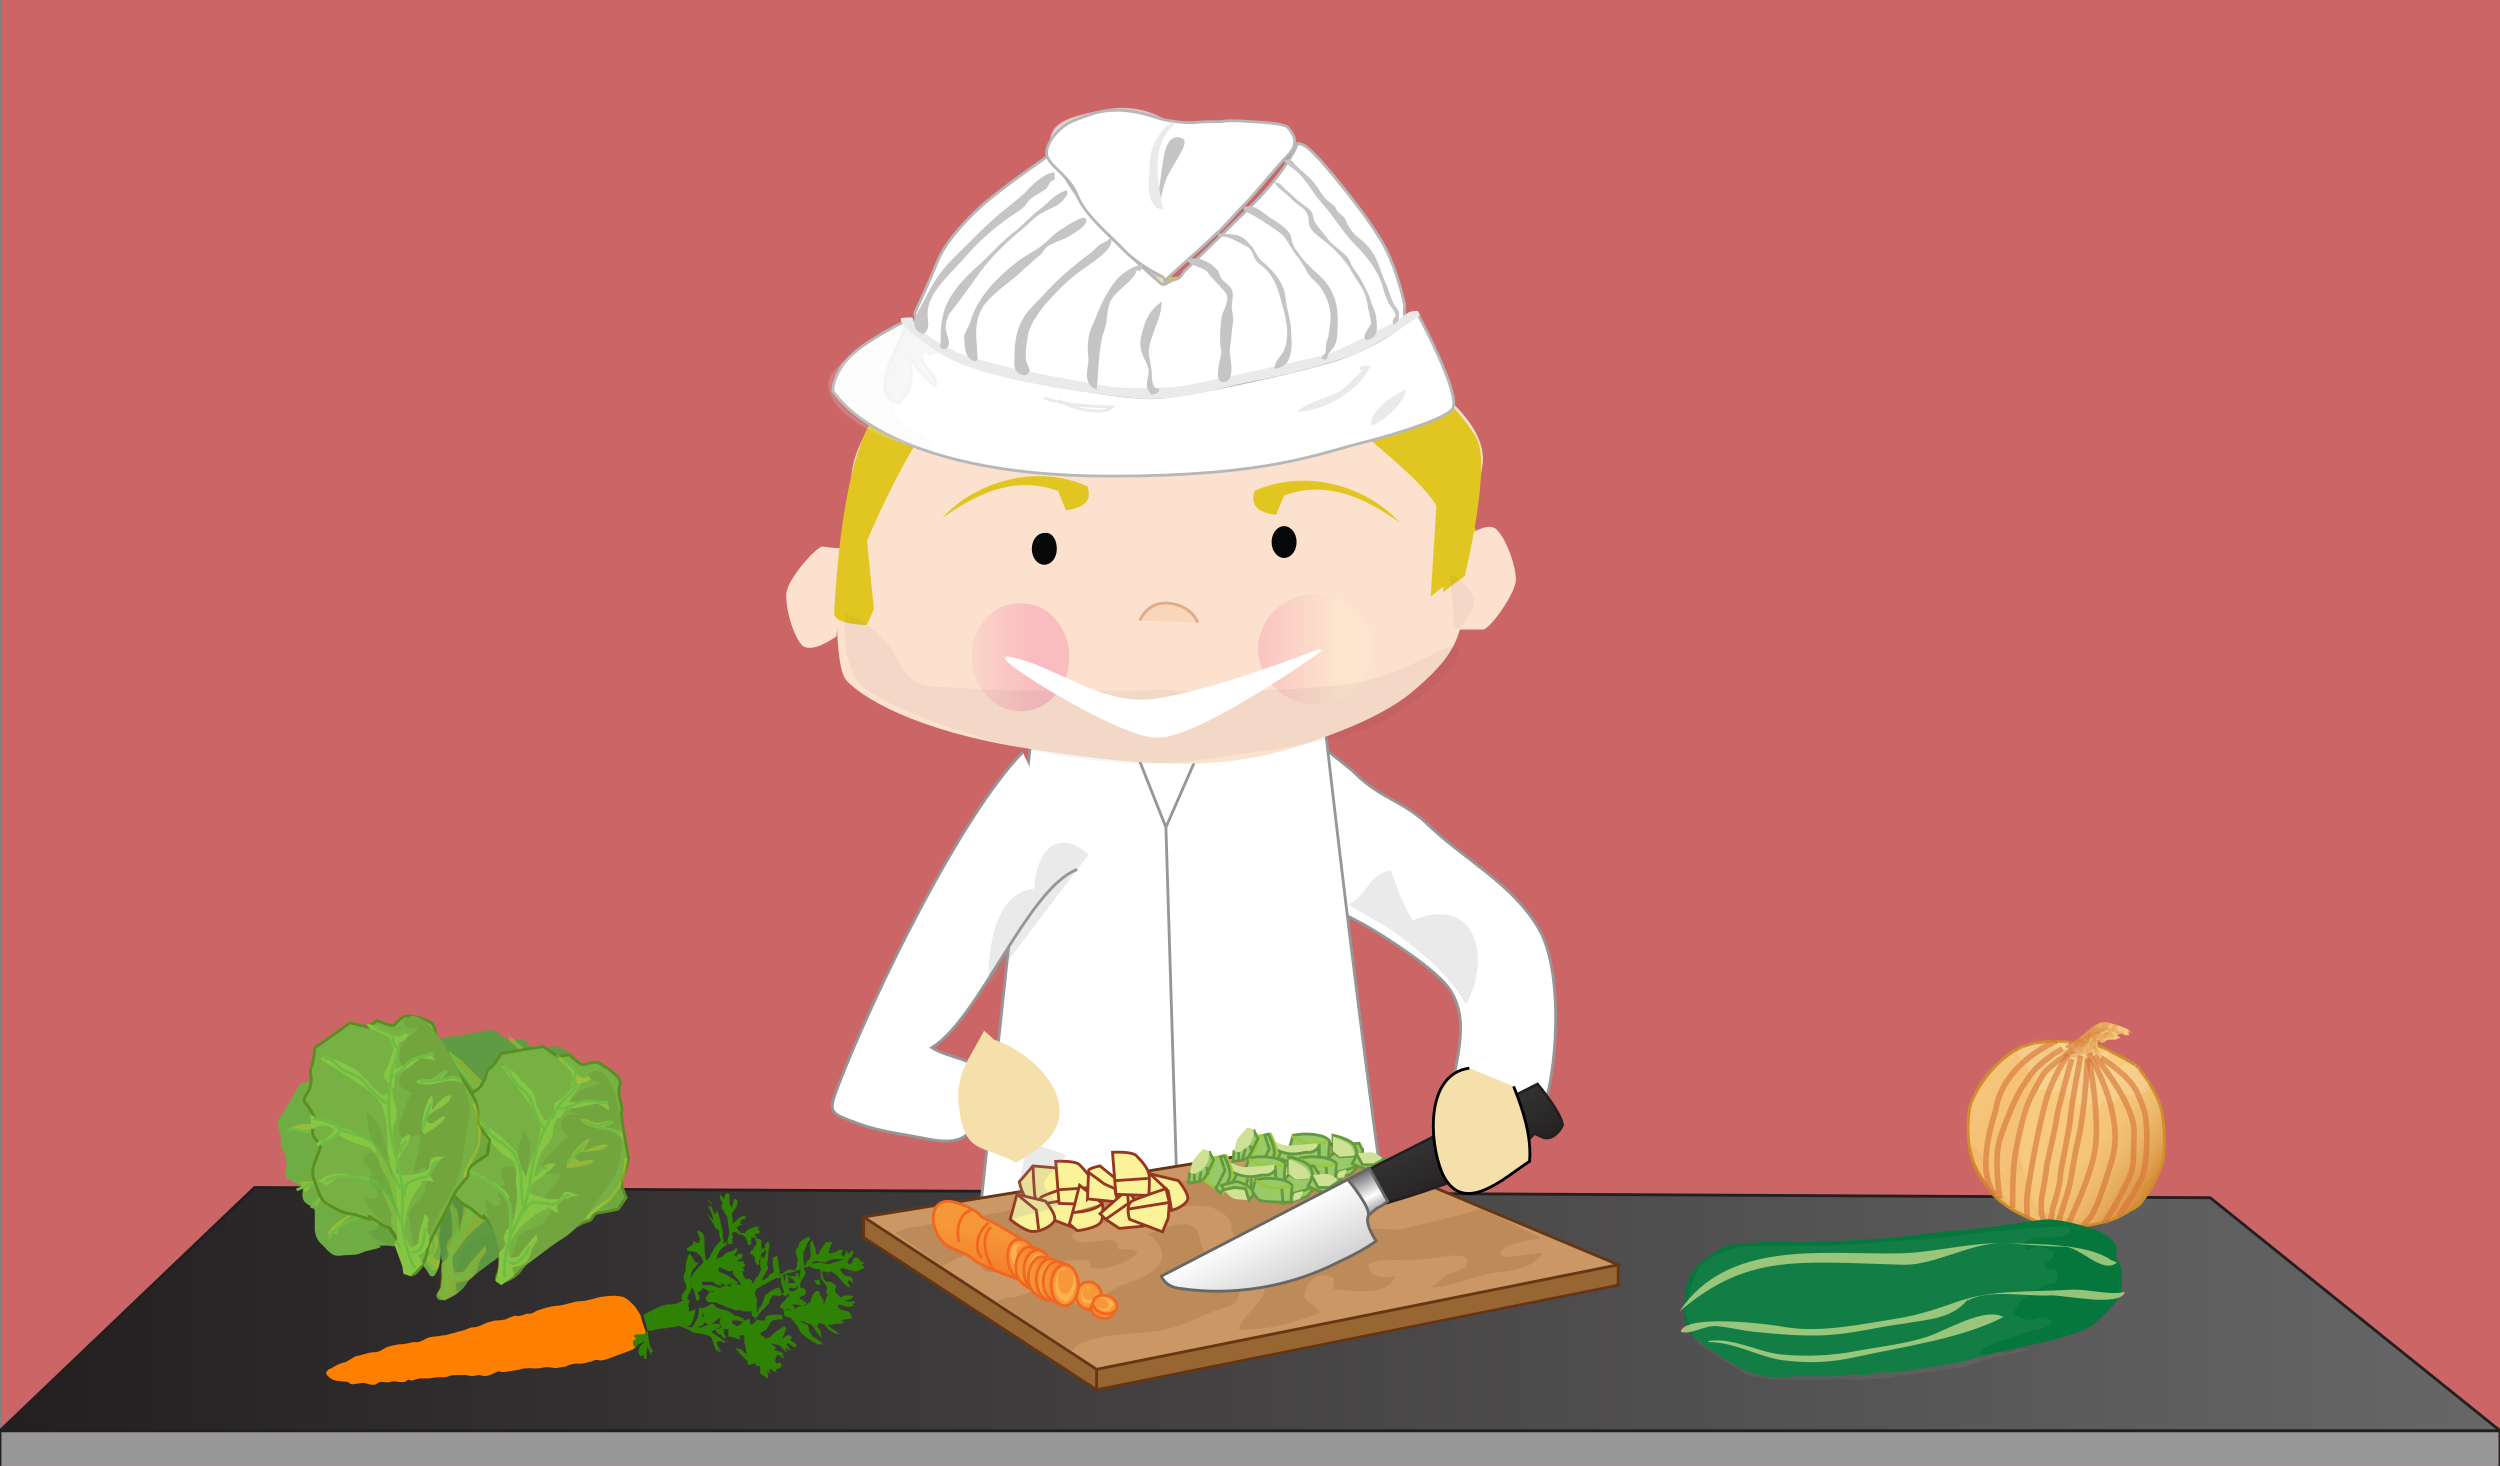 <svg xmlns="http://www.w3.org/2000/svg" version="1.0" viewBox="0 792 220 129"><rect x="0" y="792" width="220" height="129" fill="#808080" stroke="none"/><switch><g><path fill="#C66" d="M.1 792h220v129H.1z"/><path fill="#979797" stroke="#231F20" stroke-width=".25" d="M0 917.9h220v3.4H0z"/><linearGradient id="a" x2="220" y1="907.172" y2="907.172" gradientUnits="userSpaceOnUse"><stop offset="0" stop-color="#231f20"/><stop offset="1" stop-color="#676767"/></linearGradient><path fill="url(#a)" stroke="#231F20" stroke-width=".25" d="M22.4 896.5l172.1.9 25.5 20.5H0z"/><path fill="#FFF" stroke="#969696" stroke-width=".25" d="M113.8 854.8c.9 2 3.9 3.8 5.5 5.3 2.2 2.2 4.3 2.4 6.5 4.6 3.3 3.1 7.3 5.1 9.6 9 2.1 3.6 1.7 11.5.6 15.3-1.3 4.3-3.3 3.2-8.4 1.5-.2-4 2.2-8 0-11.4-1.2-1.8-5.6-4.6-7.5-5.7-2.4-1.3-6.3-3-8.4-4.5"/><path fill="#FFF" stroke="#969696" stroke-width=".25" d="M90.8 856.4l-5.3 49.2s26.7 5.1 37.4-.5c-2.9-19-6.3-49.2-6.3-49.2l-25.8.5z"/><path fill="#FFF" stroke="#969696" stroke-width=".25" d="M100.3 859l2.3 5.8 2.8-6.4m-2.8 6.4l1.3 42.4"/><path fill="#986632" stroke="#653614" stroke-width=".25" d="M76 899.1v1.8l20.5 13.4 45.9-9.2v-1.8"/><path fill="#CA9765" stroke="#653614" stroke-width=".25" d="M76 899.1l40.7-6.6 25.7 10.8-45.9 9.2z"/><path fill="#986632" stroke="#653614" stroke-width=".25" d="M96.5 912.5v1.8"/><path fill="#653614" d="M83.7 903c.9-.4 2.9-1.7 3.8-.7-.4.5-.9.8-1.1 1.4.5.6 3.8-.1 4.6-.3 1.7-.5 3.1-.5 4.8-.5 0 .2.2.4.2.6.9.5 3.5-.4 4.1-1.3-.4-.4-1-.2-1.7-.3 0-1.1-1-.7-1.6-.7-1 .1-1.7.4-2.5-.4.5-1 2.6-1 3.6-1.3 1.1-.3 2.2-.6 3.3-.8 2-.3 5.5-1.5 7 .7.3.4 0 1 .4 1.3.3.2 1.4 0 1.7-.1 1.2-.3 2.7-.8 3.9-1.3 2-.8 4.1-.7 6.1-1.5.5-.2.9-.5 1.3-.6 0-.1-.1-.2-.1-.4-3.1.2.7-1.3 1.5-1.8l-4.1-1.6-39.2 6.7-.9.4 4.1 2.9" opacity=".13"/><path fill="#653614" d="M130.4 898.3c-2 .8-4.6 1.2-6.8 1.8-1.2.3-2.5-.2-3.7.2-1 .3-3.1 2.2-4.1 1.5.3-.3.4-.8.5-1-1.6-.7-3.1.6-4.6 1.1-.9.3-1.6.5-2.5.4-.9-.1-1.5.2-2.2.2-2.1 0-.7-2.1-2.3-2.7-.9-.3-2.8.4-3.6.8 2.8 2.4 0 3.7-2.1 4.4-1.2.4-2.2 1.4-3.5 1.6-1.6.3-1.8 0-1.7-1.6-2-.1-3.4 1.2-5.2 1.2l-.9.3 6.6 4.4.6-.6c3.2-1.4 6-.5 9.3-1.8 1-.4 3.1-1.4 4.1-1.6.9-.2.8-2.5 1.8-2.3 3.2.6-1 3.1-1.1 4.4 2.5.1 4.9-.6 7.2-1.5-.6-1-1.9-.8-1.2-2.3.5-1 1.6-1.2 2.4-.7-.1.2 0 .7-.1.9 1.6.2 4.6.8 5.5-1.1-.6.2-2.4.2-2.4-1 .9-.6 2.2-.4 3.2-.4 1.1 0 2-.1 3.2-.3.7-.1 2.9-.4 2.2.8-.2.4-1.3.6-1.7.8-.5.3-.9.8-1.4 1.1 1.7 0 3.5-.9 5.1-1.2 1.5-.3 3.7-.2 4.7-1.8-.7-.2-4.1.9-3.6-.2.3-.6 3-1.1 3.6-1.1l-5.3-2.7z" opacity=".13"/><g fill="#FAF39A" stroke="#973620" stroke-width=".25"><path d="M89.7 896l1.2-1.4 2.3.2s.8 2.6.1 3.1c-.7.5-2 .2-2.6-.1-.7-.3-1-1.8-1-1.8z"/><path d="M90.9 894.6s.1 2.5.2 2.8c.1.3.6.6.6.6"/><path d="M91.5 898.9s-.4-1.2.2-1.6c.6-.3 3-1.1 3-1.1l.3 1.2-.1 1.4-.5 1.2-2.9-1.1zm3.6-1.5l-3.7.6"/><path d="M93.1 896.7l-.2-2.5s1.7-.1 2.1.3c.5.5 1 1.1 1.1 1.6.1.5 0 1.9 0 1.9l-2.9-.1-.1-1.2zm0 0l3-.2"/><path d="M94.1 899.7c.1-.2.9-3.4.9-3.4l2 1.6s.2 1-.1 1.6c-.3.6-2.1.8-2.1.8l-.7-.6zm.2-1s1.9 0 2.7-.8"/><path d="M95.7 897.5s.1-2.3.1-2.5 1-.4 1-.4 1.2 1 1.5 1.2c.2.3.4 1.1.4 1.1l-.1.9-2.9-.3z"/><path d="M95.7 895.1l1.5 1.1.9.4.3 1.3m2.8-2.6l2.5.6s1 1.2.8 1.7c-.2.5-1.5 1.2-2.3.9-.8-.3-1.6-1-1.6-1l.6-2.2z"/><path d="M101.2 895.3l1.6 1.5.3 1.7m-5.8.8l1.2.8 2.1-.2.7-.4-2.1-2.8-2.4 2.1z"/><path d="M97.3 899.3l2-1.4-.1-1.2m.1 1.2l1.3 2"/><path d="M98.1 895.9l-.2-2.5s1.7-.1 2.1.3c.5.5 1 1.1 1.1 1.6.1.5 0 1.9 0 1.9l-2.9-.1-.1-1.2zm0 0l2.9-.2"/><path d="M99.4 899.3s-.4-1.2.2-1.6c.6-.3 3-1.1 3-1.1l.3 1.2-.1 1.4-.5 1.2-2.9-1.1zm3.6-1.5l-3.7.6m-9.8-1.3l2.5.6s1 1.2.8 1.7c-.2.5-1.5 1.2-2.3.9-.8-.3-1.6-1-1.6-1l.6-2.2z"/><path d="M89.5 897.1l1.7 1.4.2 1.7"/></g><g fill="#98CB67" stroke="#659941" stroke-width=".25"><path d="M119.9 893.2s.1 1-1 2.1c-1.3.5-2.2.6-2.2.6l-.5-1 1.2-1.3 2.5-.4z"/><path d="M119.9 893.2l-.3-.6s-1.5.1-2.1.7c-.6.6-1.2 1.4-1.2 1.4l.5.6s2.1-.3 2.7-.8c.5-.6.4-1.3.4-1.3z"/></g><path fill="#CEE194" d="M116.8 895.2l-.2.7.5-.1.4-.6zm1.7-.3l-.2.7-.6.1.1-.6z"/><g fill="#98CB67" stroke-width=".25"><path stroke="#659941" d="M116.9 893.9s-2.5 0-2.8-.2c-.3-.2-.6-.8-.6-.8l.3-1 .8-.1s1.9-.1 2.4.6l-.1 1.5z"/><path stroke="#98C93C" d="M116.8 892.5s-1.5.3-2.1 0l-1-.5"/><path stroke="#659941" d="M116.1 892.7v1.2"/></g><path fill="#CEE194" d="M111.5 893.1l.4-.8s1 .6 1.6.5c.6 0 2.4-.2 2.4-.2l.2 1.2-2.3.5-1.1-.9-1.3-.1"/><path fill="#98CB67" stroke="#659941" stroke-width=".25" d="M111.3 893.3s1.8 1.6 2.9 1.6c1.1 0 1.9-1 1.9-1l-.1-.9s-.4.5-1 .4c-.5 0-1.1.4-2.4-.1-1.4-.5-.9-.7-.9-.7l-.4.7zm1.4.1l-.3.7m1.3-.4l-.2 1m.5-.9l-.1 1.1m3.4-1.5v-1.5s1.5.3 1.9.9c.3.6.2.9.2.9l-1.5.1-.6-.4z"/><path fill="#CEE194" d="M119.2 893.7s0-.4-.3-.8-1.6-.9-1.6-.9v1.3l.6.5 1.3-.1z"/><g fill="#98CB67" stroke-width=".25"><path stroke="#98C93C" d="M109.9 894l1.6 1.1s1-1.3.8-2c-.2-.7-.5-1.3-.5-1.3l-1.2.2s.2.4 0 .9c-.3.5-.7 1.1-.7 1.1z"/><path stroke="#659941" d="M110.9 894.7l.8-1.6-.4-1.2.3-.1s.7 1.2.5 1.9-.8 1.4-.8 1.4l-.4-.4z"/></g><path fill="#CEE194" d="M111.5 894.7s.6.8 1 .8c.4.1 1.3.1 1.3.1s.5-.5.1-.8c-.4-.3-1.3-.7-1.3-.7l-1.1.6z"/><path fill="#98CB67" stroke="#659941" stroke-width=".25" d="M111.5 894.7l-.2-.4s1.1-.3 1.2-.3c.2-.1 1 .3 1 .3l.8.6-.6.7-.3-1-1-.1-.9.2zm-2.9-1.5l-.1 1 .8-.1s.5-.1.7-.5l.7-1.4-.4-.8"/><path fill="#CEE194" d="M109 893.4s.8-.3 1.1-.9c.3-.6.2-1.1.2-1.1l-.5-.2s-.6.6-.8.9c-.2.2-.3.8-.3.8l-.1.4.4.1z"/><path fill="#98CB67" stroke="#659941" stroke-width=".25" d="M109 893.4v.7m.6-1l-.3 1m.7-1.3l.2.6"/><path fill="#CEE194" d="M121.8 894s-.8-.6-1.1-.6c-.4 0-1.3.1-1.3.1s-.4.6 0 .8c.5.2 1.4.4 1.4.4l1-.7z"/><path fill="#98CB67" stroke="#659941" stroke-width=".25" d="M121.8 894l.3.4s-1 .4-1.2.5c-.1.1-1-.1-1-.1l-.9-.4.4-.8.5.9h1l.9-.5z"/><g fill="#98CB67" stroke-width=".25"><path stroke="#659941" d="M117.5 895.9s-2.5 0-2.8-.2c-.3-.2-.6-.8-.6-.8l.3-1 .8-.1s1.9-.1 2.4.6l-.1 1.5z"/><path stroke="#98C93C" d="M117.5 894.5s-1.5.3-2.1 0l-1-.5"/><path stroke="#659941" d="M116.7 894.7l.1 1.2"/></g><g fill="#98CB67" stroke="#659941" stroke-width=".25"><path d="M116 895.2s.1 1-1 2.1c-1.3.5-2.2.6-2.2.6l-.5-1 1.2-1.3 2.5-.4z"/><path d="M116 895.2l-.4-.6s-1.4.1-2.1.7c-.6.6-1.2 1.4-1.2 1.4l.5.5s2.1-.3 2.7-.8c.6-.5.5-1.2.5-1.2z"/></g><path fill="#CEE194" d="M112.9 897.2l-.2.7.6-.1.3-.7zm1.8-.4l-.3.7-.6.2.1-.7z"/><g fill="#98CB67" stroke-width=".25"><path stroke="#659941" d="M113 895.9s-2.5 0-2.8-.2c-.3-.2-.6-.8-.6-.8l.3-1 .8-.1s1.9-.1 2.4.6l-.1 1.5z"/><path stroke="#98C93C" d="M113 894.5s-1.5.3-2.1 0l-1-.5"/><path stroke="#659941" d="M112.2 894.6l.1 1.3"/></g><path fill="#CEE194" d="M107.7 895l.4-.8s1 .6 1.6.5c.6 0 2.4-.2 2.4-.2l.2 1.2-2.3.5-1.1-.9-1.3-.1"/><path fill="#98CB67" stroke="#659941" stroke-width=".25" d="M107.5 895.3s1.8 1.6 2.9 1.6c1.1 0 1.9-1 1.9-1l-.1-.9s-.4.5-1 .4c-.5 0-1.1.4-2.4-.1-1.4-.5-.9-.7-.9-.7l-.4.7zm1.3.1l-.3.6m1.3-.3l-.2.9m.5-.9v1.1m3.3-1.5v-1.5s1.5.3 1.9.9c.3.6.2.9.2.9l-1.5.1-.6-.4z"/><path fill="#CEE194" d="M115.3 895.7s0-.4-.3-.8-1.6-.9-1.6-.9v1.3l.6.5 1.3-.1z"/><g fill="#98CB67" stroke-width=".25"><path stroke="#98C93C" d="M106 895.9l1.6 1.1s1-1.3.8-2c-.2-.7-.5-1.3-.5-1.3l-1.2.2s.2.4 0 .9c-.3.5-.7 1.1-.7 1.1z"/><path stroke="#659941" d="M107 896.6l.8-1.6-.4-1.2.3-.1s.7 1.2.5 1.9c-.2.7-.8 1.4-.8 1.4l-.4-.4z"/></g><path fill="#CEE194" d="M107.7 896.7s.6.8 1 .8c.4.1 1.3.1 1.3.1s.5-.5.1-.8c-.4-.3-1.3-.7-1.3-.7l-1.1.6z"/><path fill="#98CB67" stroke="#659941" stroke-width=".25" d="M107.7 896.7l-.2-.4s1.1-.3 1.2-.3c.2-.1 1 .3 1 .3l.8.6-.6.7-.3-1-1-.1-.9.2zm-3-1.6l-.1 1 .8-.1s.5-.1.7-.5l.7-1.4-.4-.8"/><path fill="#CEE194" d="M105.1 895.3s.8-.3 1.1-.9c.3-.6.2-1.1.2-1.1l-.5-.2s-.6.6-.8.9c-.2.2-.3.8-.3.8l-.1.4.4.1z"/><path fill="#98CB67" stroke="#659941" stroke-width=".25" d="M105.1 895.3v.7m.6-.9l-.2 1m.7-1.4l.1.7"/><path fill="#CEE194" d="M117.9 895.9s-.8-.6-1.1-.6c-.4 0-1.3.1-1.3.1s-.4.6 0 .8c.5.2 1.4.4 1.4.4l1-.7z"/><path fill="#98CB67" stroke="#659941" stroke-width=".25" d="M117.9 895.9l.3.4s-1 .4-1.2.6c-.1.1-1-.1-1-.1l-.9-.4.4-.8.5.9h1l.9-.6z"/><g fill="#98CB67" stroke-width=".25"><path stroke="#659941" d="M113.6 897.8s-2.5 0-2.8-.2c-.3-.2-.6-.8-.6-.8l.3-1 .8-.1s1.9-.1 2.4.6l-.1 1.5z"/><path stroke="#98C93C" d="M113.6 896.4s-1.5.3-2.1 0l-1-.5"/><path stroke="#659941" d="M112.8 896.6l.1 1.2"/></g><linearGradient id="b" x1="86.402" x2="85.51" y1="900.178" y2="907.236" gradientUnits="userSpaceOnUse"><stop offset="0" stop-color="#f79838"/><stop offset="1" stop-color="#f16722"/></linearGradient><path fill="url(#b)" stroke="#F16722" stroke-width=".25" d="M90.2 904.8s-3.5-1.2-4.3-1.8c-.8-.6-.2-.3-2.2-1.2-2-.9-2.3-4.7.3-4 1.9.5 2.4 1.3 2.4 1.3l.4.2c.8.3 3 1.7 3.3 1.9"/><path fill="#F79838" stroke="#F16722" stroke-width=".25" d="M91.2 902.5c-.3-1-1.1-1.6-1.8-1.4-.7.3-.9 1.3-.6 2.3.3 1 1.1 1.6 1.8 1.4.6-.2.9-1.3.6-2.3z"/><path fill="none" stroke="#F16722" stroke-width=".25" d="M85.5 898.5c-1.1.2-1.4 1.8-1.1 2.8m2.6-1.7c-.9.7-1.4 2.2-.6 3.1m1 1c-.6-.9-1.2-2.8-.2-3.7"/><path fill="#FFCB67" d="M89.9 901.6c-.9-.2-.2 1.7-.1 2.2-.7-.5-1.4-1.9-.2-2.4" opacity=".51"/><path fill="#F16722" d="M94.8 906.2l.2.7.3.3s.1.2.8.2 1-.5 1-.9c0-1.4-.6-1.5-.6-1.5l-1.7 1.2z"/><ellipse cx="95.8" cy="906" fill="#F79838" stroke="#F16722" stroke-width=".25" rx="1.1" ry="1.2"/><path fill="#FFCB67" d="M95.7 905.2c-.3.2-.4.1-.5.5 0 .2-.1.7.1.7-.1.1-.1.2-.1.3 0-.1.1-.1.1-.2.2.2.4.3.6.1v.1c.1.1.1.2.2.1-.1-.1.1-.2.2-.3.2-.1.2-.3.3-.5-.1.1-.3.3-.5.4-.2 0-.6 0-.7-.2-.1-.2-.2-.5-.1-.7.2-.4.4-.1.5.1v-.4c.1-.1.2 0 .3 0 0 0-.2-.1-.4 0" opacity=".51"/><linearGradient id="c" x1="89.523" x2="91.977" y1="903.686" y2="903.686" gradientUnits="userSpaceOnUse"><stop offset="0" stop-color="#f79838"/><stop offset="1" stop-color="#f16722"/></linearGradient><path fill="url(#c)" stroke="#F16722" stroke-width=".25" d="M91.8 903.5c0-1 .8-1.3-1.2-1.8-.6 0-1.2.8-1.2 1.8s.5 1.5 1.1 1.8c1.5.9 1.3-.8 1.3-1.8z"/><ellipse cx="91.3" cy="903.8" fill="#F79838" stroke="#F16722" stroke-width=".25" rx="1.2" ry="1.8"/><path fill="#FFCB67" d="M91.5 902.4c-.2-.2-.6.2-.7.4-.1.3-.2.6-.2.9-.1 0-.2 0-.2.1h.2c-.1.4 0 1.1.4 1.2 0 .1 0 .3.1.3 0-.1.1-.1.1-.2.1.1.1.2.2.3.3 0 .4-.3.5-.4.2-.2.3-.4.3-.7h.2v-.2c.1-.3 0-1.1-.3-1.3.2.4.2.9 0 1.3s-.6.8-.9.4c-.3-.3-.3-.8-.3-1.3 0-.2.1-.5.2-.6 0-.1.2-.1.4-.2" opacity=".51"/><linearGradient id="d" x1="90.642" x2="93.095" y1="904.494" y2="904.494" gradientUnits="userSpaceOnUse"><stop offset="0" stop-color="#f79838"/><stop offset="1" stop-color="#f16722"/></linearGradient><path fill="url(#d)" stroke="#F16722" stroke-width=".25" d="M92.9 904.4c0-1 .8-1.3-1.2-1.8-.6 0-1.2.8-1.2 1.8s.5 1.5 1.1 1.8c1.6.8 1.3-.9 1.3-1.8z"/><path fill="#F79838" stroke="#F16722" stroke-width=".25" d="M93.6 904.6c0-1-.5-1.8-1.2-1.8-.6 0-1.2.8-1.2 1.8s.5 1.8 1.2 1.8 1.2-.8 1.2-1.8z"/><path fill="#FFCB67" d="M92.6 903.2c-.2-.2-.6.2-.7.4-.1.3-.2.6-.2.9-.1 0-.2 0-.2.1h.2c-.1.4 0 1.1.4 1.2 0 .1 0 .3.1.3 0-.1.1-.1.1-.2.1.1.1.2.2.3.3 0 .4-.3.5-.4.2-.2.3-.4.3-.7h.2v-.2c.1-.3 0-1-.3-1.3.2.4.2.9 0 1.3-.1.4-.6.8-.9.4-.3-.3-.3-.8-.3-1.3 0-.2.1-.5.2-.6 0-.1.2-.1.4-.2" opacity=".51"/><linearGradient id="e" x1="91.889" x2="94.343" y1="904.944" y2="904.944" gradientUnits="userSpaceOnUse"><stop offset="0" stop-color="#f79838"/><stop offset="1" stop-color="#f16722"/></linearGradient><path fill="url(#e)" stroke="#F16722" stroke-width=".25" d="M94.2 904.8c0-1 .8-1.3-1.2-1.8-.6 0-1.2.8-1.2 1.8s.5 1.5 1.1 1.8c1.5.9 1.3-.8 1.3-1.8z"/><ellipse cx="93.7" cy="905.1" fill="#F79838" stroke="#F16722" stroke-width=".25" rx="1.2" ry="1.8"/><path fill="#FFCB67" d="M93.8 903.6c-.2-.2-.6.2-.7.4-.1.3-.2.6-.2.9-.1 0-.2 0-.2.1h.2c-.1.4 0 1.1.4 1.2 0 .1 0 .3.1.3 0-.1.1-.1.1-.2.1.1.1.2.2.3.3 0 .4-.3.5-.4.2-.2.3-.4.3-.7h.1v-.2c.1-.3 0-1-.3-1.3.2.4.2.9 0 1.3-.1.4-.5.8-.9.4-.3-.3-.3-.8-.3-1.3 0-.2.1-.5.2-.6.2 0 .4 0 .5-.2" opacity=".51"/><linearGradient id="f" x1="-160.938" x2="-159.263" y1="-357.238" y2="-357.238" gradientTransform="rotate(-83.812 672.914 131.67)" gradientUnits="userSpaceOnUse"><stop offset="0" stop-color="#f79838"/><stop offset="1" stop-color="#f16722"/></linearGradient><path fill="url(#f)" stroke="#F16722" stroke-width=".25" d="M97.1 906.4c-.6-.1-.7-.6-1.1.7 0 .4.4.8 1 .9.6.1.9-.2 1.1-.6.5-1-.5-.9-1-1z"/><path fill="#F79838" stroke="#F16722" stroke-width=".25" d="M97.3 906c-.6-.1-1.1.2-1.1.7 0 .4.4.8 1 .9.6.1 1.1-.2 1.1-.7 0-.4-.5-.9-1-.9z"/><path fill="#FFCB67" d="M96.3 906.6c-.1.1.1.4.2.5.2.1.3.1.5.2s.6.1.7-.2h.2s-.1 0-.1-.1c.1 0 .1-.1.2-.1 0-.2-.1-.3-.2-.4-.1-.1-.2-.2-.4-.2v-.1h-.1c-.2-.1-.6-.1-.8.1.2-.1.6-.1.8.1.2.1.4.4.2.6-.2.2-.5.2-.8.1-.1 0-.3-.1-.4-.2.1-.1.1-.2 0-.3" opacity=".51"/><linearGradient id="g" x1="3068.399" x2="3068.327" y1="990.64" y2="996.282" gradientTransform="rotate(-27.826 1397.34 6877.564)" gradientUnits="userSpaceOnUse"><stop offset="0" stop-color="#333"/><stop offset="1" stop-color="#231f20"/></linearGradient><path fill="url(#g)" stroke="#231F20" stroke-width=".25" d="M119.5 895.4l15.8-8s2.1 2.5 2.2 3.6c0 .1-.8 1.6-1.9 1-.9-.4-.3-.3-1.3.4-2.2 1.3-2.3 2.5-12.4 5.5-.8-.1-2 .2-2 .2l-1.2-2.3.8-.4z"/><linearGradient id="h" x1="3059.746" x2="3059.689" y1="990.492" y2="994.955" gradientTransform="rotate(-27.826 1397.34 6877.564)" gradientUnits="userSpaceOnUse"><stop offset="0" stop-color="#676767"/><stop offset=".527" stop-color="#fff"/><stop offset="1" stop-color="#676767"/></linearGradient><path fill="url(#h)" stroke="#676767" stroke-width=".25" d="M120.5 894.8l-1.9 1 1.8 3.2s.7-.7 1-.8c.3-.1.7-.5.7-.5l-1.6-2.9z"/><linearGradient id="i" x1="3049.262" x2="3049.229" y1="990.916" y2="998.33" gradientTransform="rotate(-27.36 1392.677 6982.377)" gradientUnits="userSpaceOnUse"><stop offset="0" stop-color="#fff"/><stop offset="1" stop-color="#cccbcb"/></linearGradient><path fill="url(#i)" stroke="#676767" stroke-width=".25" d="M118.6 895.8l-16.4 8.5s.3 1 1.8 1.1c1.4.2 7.3 1 13.9-2.4 2.2-1 3.2-1.8 3.2-1.8s-1-1.4-.7-2.2c.3-.7-1.8-3.2-1.8-3.2z"/><path fill="#F5E0AB" stroke="#000" stroke-width=".25" d="M129.3 886c-3.8.5-3.6 6.3-2.4 9.2 1.8 4 5.5.4 7.7-1 .2-2.2-.6-4.6-1.4-6.6"/><path fill="#979797" d="M118.6 871.6c1.7-.7 1.9-2.8 3.8-3 .5 1.5 1.1 3 1.9 4.4 5.8-2.4 6.9 3.6 4.7 7.4-1.7-3-4.3-4.9-6.9-6.8m-31.6 18.6c.9.9 2.3.9 3.3 1.5-1.7 2.4-3 1.9-.6 4.3-1.3.8-2.9.7-4.2 1.4" opacity=".2"/><path fill="#FFF" stroke="#969696" stroke-width=".25" d="M90 858.2c-5.5 5.6-13.2 21.5-16.1 29-1.1 2.8-1 2.7 1.7 3.7 1.9.7 3.9.9 5.9 1.3 4.8 1 4-1.6 5.6-5.3-1.2-1.8-3.5-1.7-5.1-2.7 4.2-2.6 8.4-14 12.8-15.7"/><path fill="#F5E0AB" d="M87.5 883.5c2.4.8 5.3 3.1 5.7 5.7.4 2.7-2 4.1-3.8 5.1-3-1.6-4.5-.7-5-4.8-.4-2.9.9-4.3 2.2-6.8"/><path fill="#979797" d="M95.8 867.2c-2.7-2.4-4.6-.4-4.8 3-3.7.4-4.1 5.9-4 8.6" opacity=".2"/><path fill="#FDE1CF" d="M73.7 842.7s-.4 7.9.8 9.2c1.2 1.3 5.7 4.4 16.1 6 11.9 1.9 17.7 1.6 23.2-.1 4.7-1.5 8.4-3.1 10.7-5.1 2.3-2 3.4-3.3 4-5.4.6-2.1 1.1-4.1.6-4.7-.5-.6 1.4-8.9 1.4-10.2 0-7.1-19.2-15.2-29.3-15.8-9.5-.6-26.2 9.2-26.3 17.8-.2 1.6-1.2 8.3-1.2 8.3z"/><path fill="#E1C621" d="M126.6 833.4l4.4 7-5.1 4.1z"/><path fill="#FDE1CF" d="M73.6 848s-2.3 1.7-3.1.7c-.8-1-1.4-3.3-1.3-4.5.1-1.2 2.6-4.1 3.2-4.1.6.1 2.1.2 2.1.2l-.9 7.7zm55-8.4s2.2-1.9 3.1-1c.9.9 1.7 3.2 1.7 4.4 0 1.2-2.3 4.4-2.9 4.4h-2.1l.2-7.8z"/><ellipse cx="113" cy="839.7" fill="#060708" rx="1.1" ry="1.4"/><path fill="#060708" d="M93 840.3c0 .8-.5 1.4-1.1 1.4-.6 0-1.1-.6-1.1-1.4 0-.8.5-1.4 1.1-1.4.7-.1 1.1.6 1.1 1.4z"/><path fill="#F9D5BC" stroke="#E0AB85" stroke-width=".25" d="M100.3 846.6s.7-1.8 2.7-1.5c2 .3 2.4 1.7 2.4 1.7"/><linearGradient id="j" x1="102.672" x2="94.029" y1="842.359" y2="842.359" gradientTransform="translate(-11.678 7.763)" gradientUnits="userSpaceOnUse"><stop offset="0" stop-color="#ea1875"/><stop offset="1" stop-color="#fff5cb"/></linearGradient><path fill="url(#j)" d="M85.5 849.8c0 2.6 2 4.8 4.3 4.8 2.4 0 4.3-2.1 4.3-4.8 0-2.6-1.9-4.8-4.3-4.7-2.4-.1-4.3 2-4.3 4.7z" opacity=".18"/><linearGradient id="k" x1="119.322" x2="129.398" y1="841.781" y2="841.781" gradientTransform="translate(-11.678 7.763)" gradientUnits="userSpaceOnUse"><stop offset="0" stop-color="#ea1875"/><stop offset="1" stop-color="#fff5cb"/></linearGradient><path fill="url(#k)" d="M120.8 849.1c0 2.7-2.2 4.9-5 4.9s-5-2.2-5.1-4.8c0-2.7 2.2-4.9 5-4.9 2.9-.1 5.1 2.1 5.1 4.8z" opacity=".21"/><path fill="#E1C621" d="M76.9 845.6l-.6-6s5.4-13.1 9.1-13.5c3.7-.3 13.4-3.1 17.1-2.7 3.7.3 11.9 1.3 15.6 5 3.7 3.7 8.9 7 8.9 10v5.7l1.9-1.4s2.3-9.5 1.1-12c-1.8-3.7-14.7-16.4-28.9-14.1-13.7 2.3-21.8 7.9-24.5 12.6-2.7 4.7-3.1 15.7-3.2 16.7-.1 1.1 2.9 1.1 2.9 1.1l.6-1.4z"/><path fill="#E1C621" d="M110.4 819s1.2 5 .3 5.4c-.9.3-15 2.1-20.1 2.1-5.2 0-8.5 2-9.8 3.1-1.2 1-3.7-3-3.7-3s12.8-10.8 25-10.2c12.3.5 8.3 2.6 8.3 2.6z"/><path fill="#020303" d="M103.2 852.7s-13.3.3-17.7-.1c-4.4-.3-5.1.2-6.6-2.7-1.5-2.9-4.5-3.9-4.5-3.9s-.5 3.7 1.1 6 17.9 8.6 29.8 6.9c11.9-1.7 14.6-2 18.1-4.4 3.5-2.4 5.3-4.4 4.9-5.4-.4-1-3.7 1.7-7.7 2.7-3.9 1.1-17.1 1.2-17.4.9zm24.4-10.2l.4 4.9s.5.1 1.5-1.6c1-1.8-1.9-3.3-1.9-3.3z" opacity=".04"/><path fill="#FFF" stroke="#FFF" stroke-width=".25" d="M88.7 849.9c3.7.6 7.5 3.9 12 3.8 4.6-.2 15.5-4.5 15.5-4.5s-11 7.9-14.6 7.6c-3.6-.3-14.3-7.1-12.9-6.9z"/><path fill="#E1C621" d="M93.8 836.9c1.7-.2 2.3-.9 1.9-2.1-4.4-2-9.8-.5-12.8 2.8 3-2.1 6.3-3.8 10.2-2.4m19.2 2.1c-1.7-.2-2.3-.9-1.9-2.1 4.4-2 9.8-.5 12.8 2.8-3-2.1-6.3-3.8-10.2-2.4"/><g stroke-width=".25"><path fill="#FFF" stroke="#B6B7B7" d="M79.8 820.2s-4 1.9-5.3 3.5c-1.3 1.5-1.2 2.7-1.2 2.7s4.2 7.5 24.4 7.5c14.4 0 18.5-2.1 22.8-3.1 0 0 6.5-1.7 7.3-2.8.9-1.1-3.1-8.5-3.1-8.5s-2.9 3-7.9 4.4c-5 1.4-13.3 3.1-15.4 3.1-4.9 0-14.8-2.6-16.1-3.2-1.4-.5-5.5-3.6-5.5-3.6z"/><path fill="#EAEAEA" stroke="#EAEAEA" d="M102.4 816.4s-7.3-6.4-8.1-9.2c-.7-2.9-1-4.1.7-4.7 1.8-.6 4.2-.9 5.6-.6 1.3.3 1.8.7 1.8.7s-2.2-1.5-5.3-.8c-3.1.6-5 1.1-4.5 3.4.4 2.3 2.9 5.5 4.3 6.8 1.3 1.3 4.1 4 4.7 4.5l.6.5.2-.6z" opacity=".67"/><path fill="#FFF" stroke="#B6B7B7" d="M123.6 818.8s-.6-2.9-1.7-5-3.6-5.2-4.6-6.4c-1-1.2-2.2-2.6-2.8-2.7-.6-.1 0-.4-.9 1.1s-2.3 3.2-4 4.8c-1.6 1.6-4.5 4.4-5.1 5-.6.5-.5.9-1.1 1-.6.1-.9.7-1.3.3-.5-.4-4.7-4.2-5.8-5.6-1.1-1.4-2.9-4.1-3-4.5-.2-.4-.6-1.4-.6-1.4s-4.4 3-6.3 4.7c-1.9 1.7-3.4 3.6-3.9 4.9-.5 1.3-1.7 3.9-1.9 4.3-.2.4 0 .7 0 .7l-.3.5s.8 1.2 3.5 2.5 13.2 3.3 15.8 3.5c2.6.2 4.4-.2 8.2-.8 3.7-.6 7.1-1.5 9-2.1 1.9-.7 3.7-1.4 4.6-1.9.9-.5 2.4-1.3 2.3-1.5-.2-.4-.1-1.4-.1-1.4z"/><path fill="#FFF" stroke="#B6B7B7" d="M102.4 816.4s-2-.9-3.4-2.3c-1.3-1.4-3.5-3.1-4.2-4.9-.7-1.8-2.7-2.7-2.7-3.7 0-1.1 1.2-2.4 2.4-2.9 1.2-.4 2-.9 3.8-.9 1.8 0 3.2.6 4 .8.8.2 1.8.3 2.7.3.9-.1 1.7-.1 2.4-.1.7-.1 1.1-.1 2.7 0s3.1.2 3.3.6c.2.3 1.1 1.1 0 2.3-1.1 1.1-2.9 3.4-3.8 4.3-.9.9-1.8 2-2.6 2.7-.7.7-3.3 3-3.3 3l-1.2 1.1-.1-.3z"/><path fill="#C6C4C4" stroke="#C6C4C4" d="M101.9 810.3s.3-2.3.6-4.3 1.1-1.9 1.5-1.7c.5.2-.6 1.7-1.3 3-.6 1.2-.8 3-.8 3z"/><path fill="#EAEAEA" stroke="#EAEAEA" d="M79.4 820.1s-.2.6 3.4 2.9 13 3.5 16.9 3.9c3.9.4 7.1-.8 10.6-1.5 3.6-.6 8.5-2.1 9.3-2.5.8-.4 3.4-1.9 3.4-2 .1 0 1.8-1.2 1.8-1.2l-.1-.2s-.6-.1-1.1.4c-.5.5-5.2 2.8-6.5 3.3-1.3.4-11.6 2.7-13.1 2.9-1.5.2-4.8.3-6.6 0-1.8-.3-6.1-1.1-7.6-1.4-1.5-.4-4.6-1.1-5.4-1.5-.8-.3-3.5-1.8-3.5-2.2-.1-.4-.8-.6-.7-.9.2-.1-.8 0-.8 0z"/><path fill="#C6C4C4" stroke="#C6C4C4" d="M101.7 826.3c-.6-.4-.4-1.3-.5-1.8-.1-.7-.3-1.3-.2-1.9.2-1.3 1-2.5 1.1-3.8-.8.6-1.1 1.3-1.3 1.9-.2.6-.4 1.3-.3 1.9.1.7.6 1.3.7 1.9.1.6-.5 1.5.2 2.1.4-.1.5-.2.5-.4m5.7-3.3c.1.3-.8 2.7.1 2.6 1-.1.3-2.4.4-2.7l.3-2.7c0-.5-.2-.9-.1-1.4 0-.4.2-.9-.1-1.3-.2-.3-.6-.5-.8-.8-.2-.2-.2-.5-.3-.7-.3-.3-.9-.9-1.7-1-1.8-.2.1.5.4.6.5.2.6.4.8.7.4.4.8.9 1.2 1.3.8.9-.1 1.7-.2 2.6-.1 1-.2 1.9 0 2.8zm13.2-2.5c-.1-.5-.2-.9-.3-1.4-.1-1-.6-2-1.2-2.9-.7-1-1.4-2-2.7-3-.6-.5-1.2-.9-1.3-1.4 0-.4 0-1-.5-1.4-.5-.4-.9-.7-1.3-1.1-.3-.3-.9-.7-1.1-1 .3.1.5.5.8.7.4.3.6.6 1 .9.4.3.9.6 1.1.9.2.3.1.6.3.9.4.6.9 1.2 1.4 1.8.6.6 1.5 1.1 1.7 1.7.4 1.1 1.5 2.2 1.8 3.4.2.6.5 1.1.5 1.7 0 .4.3 1.4-.7 1.6-.4-.2.5-1.1.5-1.4zm-4.4 3.2c.3-.6 1-1 1.1-1.7.1-.6.1-1.2.1-1.8 0-1.2-.3-2.5-1.4-3.6-1.2-1.1-2.6-2.4-2.7-3.6-.1-.6-1.1-1.2-1.9-1.7-.3-.2-.9-.8-1.5-.9-1.4-.1.3.5.5.7.7.4 1.4.9 2 1.3.7.5.9 1.1 1.3 1.7.4.5.8 1.1 1.1 1.6.2.6.9 1.1 1.3 1.6.7 1 1 2.1.9 3.2-.1.5-.1 1.1-.3 1.6-.2.5 0 1.1-.3 1.6m-9.4-10.9c1.9 0 2.1.2 2.7.9.5.5.5 1 1.1 1.5 1.2 1 1.9 2 2 3.1.1 1 .5 2.1.5 3.1 0 .5.1 1 0 1.5-.1.4-.1 1.3-1.2 1.5 0-.4.6-1 .8-1.4.2-.5.3-1 .3-1.6 0-1-.3-2-.6-3.1-.3-1-.6-2.1-1.8-3-.7-.5-.5-1-1-1.5-.5-.2-2.1-1.3-2.8-1m6.2-6.3c1.7 1.1 2 2.3 3.1 3.5 1.1 1.2 1.7 2.4 2.8 3.5 1.1 1.1 2 2.3 2.4 3.5.2.6.3 1.1.6 1.7.3.5 1.1 1.3.4 1.8-.1-.3.3-.5.3-.8 0-.3-.4-.6-.5-.9-.3-.6-.4-1.2-.7-1.8-.6-1.2-.6-2.5-2.1-3.7-.7-.5-1.2-1.2-1.4-1.8-.1-.3-.7-.6-.8-.9-.1-.4-.7-.6-1-1-.6-.7-.7-1.2-1.5-1.9-.3-.3-.7-.6-1-.9-.2-.2-.6-.9-.9-.4m-13.2 9.5c-.3.9-1.7 1.6-2.2 2.5-.5.9-.3 1.7-.6 2.6-.6 1.7-.5 3.4-.7 5.2-1.1-.5-.4-2-.5-2.6-.1-.9-.1-1.8.3-2.7.4-.9.7-1.8 1.2-2.7.5-.8 1.1-2.1 3-2.7 0 .1 0 .2-.2.4m-9.7 8.7c-.6-.8-.3-1.9-.2-2.8.1-1 .8-2 1.5-2.9.8-.9 1.8-2 3-2.9 1.2-.9 3-1.9 2.9-2.9 0 .3-.5.4-.8.6-.3.2-.5.5-.9.8-.7.5-1.3 1-2 1.6-1.2 1-2 2-3.1 3.1-.9.9-1.3 2-1.4 2.9-.1.5-.1 1-.1 1.5 0 .4-.2 1.2.7 1.4.4-.1.4-.3.4-.4m-4.6-.8c0-1.8-.6-3.6.9-5.3.9-1 2.2-1.8 3.2-2.8.5-.4 1-.9 1.5-1.3.2-.2.3-.5.6-.7.4-.3 1-.5 1.5-.7.6-.3 1.6-.9 1.8-1.3.5-.9-1.5.4-1.8.6-.7.4-1.1.9-1.6 1.3-.5.5-1.5 1-2.1 1.4-2.3 1.7-3.9 3.6-4.4 5.5-.2.6-.7 1.1-.5 1.6 0 .4 0 1.5.9 1.7"/><path fill="#C6C4C4" stroke="#C6C4C4" d="M82.9 822.3c0-1.1 0-2.1.4-3.2.5-1.2 1.3-2.2 2.6-3.4 1.3-1.1 2.2-2.3 3.7-3.4.7-.5 1.1-1.1 1.9-1.6.5-.3 1.3-.6 1.7-.9.2-.2.7-.7.6-.9-1 .3-1.6 1.2-2.2 1.6-.8.6-1.3 1.2-2 1.8-1.3 1.1-2.5 2.3-3.4 3.5-.8 1.1-1.6 2.3-2.5 3.4-.5.6-.6 1.1-.6 1.8 0 .3.7 1.6-.1 1.6-.2-.1-.2-.2-.1-.3"/><path fill="#C6C4C4" stroke="#C6C4C4" d="M92.8 807.3c-.8 0-1.9 1.1-2.2 1.4-.5.6-1.1 1-1.8 1.6-1.3 1-2.4 2.1-3.5 3.2-1 1-2.1 2-2.8 3.1-.6.9-1 1.8-1.5 2.7-.3.6-.8 1.4.1 2 .7-.2.4-1.2.4-1.5 0-.6.1-1.2.4-1.7.6-1.2 1.9-2.4 2.9-3.5 1-1.2 2.2-2.3 3.7-3.4.4-.3.9-.6 1.3-.9.4-.3.5-.6.8-.9.4-.3 1-.6 1.4-.9.2-.2.2-.7.8-.8"/><path fill="#EAEAEA" stroke="#EAEAEA" d="M81.4 822.9c-1.1.9 1.5 2.1.9 3.1-.7-.4-2-2-2.2-2.6.1 1.4.5 2.9-1.1 4.1-3-1 .6-5.5.6-6.8 1.2.5 4.9 2.1 2 2.5" opacity=".38"/><path fill="#EAEAEA" stroke="#EAEAEA" d="M120.3 824.3c-.6.6-1.2 1.3-2 2-1 .8-3 1.1-3.8 1.8 3.2-.4 5.4-2.6 5.9-3.8-.3 0-.5 0-.7.2m3.9 2c-1.5.6-3 2.1-2.8 2.8 1.4-.7 2.7-2.1 2.8-3"/><path fill="#FFF" stroke="#EAEAEA" d="M91.9 827c1.5.6 4 .8 6 .8-1 .9-4 0-4.7-.6"/><path fill="#EAEAEA" stroke="#EAEAEA" d="M79.9 820.4c.9.1-6.7 2.9-6.9 5.3-.2 2.2 3.5 4.8 8.8 5.8.5-.8-2.3-1.8-2.9-2.6-.6-.9-.3-1.8-.3-2.7 0-.9-.2-1.9.8-2.7.5-.4 2.1-.8 2-1.4-.1-.5-1.9-.6-2-1.3" opacity=".12"/><path fill="#EAEAEA" stroke="#EAEAEA" d="M103.3 802.8c-2.3 2-1.5 5.4-1.1 7.5-1.4-.4-.9-2.7-.9-3.4-.1-1.3.3-2.6 1.5-3.8"/></g><path fill="#FF7F00" d="M28.7 912.9s.3.5.9.6c.6.1 1 .1 1 .1s.3.3.5.2c.2 0 .7-.1.7-.1h.3s.8.3 1 .1c.1-.1.4-.2.4-.2s.8.1.9 0c.2-.1.6 0 .6 0s.7.1.8-.1c.1-.2.4 0 .4 0s.6-.2.8-.2h.8l.6-.1h.4s.6 0 .7-.1c.1-.1.9-.1.9-.1h.6l.5.1.7-.1s.5.2.9 0c.4-.1.7-.4.9-.3.2.1.6 0 .6 0l.7-.1.5-.1s.2-.1.9-.1c.7.1 1.2-.1 1.4-.1.2 0 .7.1.9.1.2-.1.8-.1.9-.2.1-.1.7-.2.7-.2h.6l.9-.2s.3-.2.6-.1 1-.2 1-.2 1.6-.6 1.9-.7c.3-.1.7-.8.8-.9.1-.1.5-.6.4-.8-.1-.2-.4-1.1-.4-1.3-.1-.2-.3-.5-.5-.8-.3-.3-.7-.8-1.2-.9-.5-.1-.8-.1-1.6 0s-1.3.4-2 .4c-.6 0-1.5.4-2 .4s-1.5.3-1.7.4c-.2 0-.6.4-.9.3-.3 0-.8.3-1 .2-.2-.1-1 .3-1 .3s-.4.1-.8.1-1.1.3-1.1.3-.5.3-.9.3-.6.2-1 .3c-.4.1-.5.1-.7.2-.2 0-.7.2-.9.2-.2 0-.5.1-.7.1-.2 0-.8.1-.9.2-.2.1-.7.4-1 .3-.3 0-.7.2-1.4.2-.6.1-.5.1-.9.2s-.7.5-1.3.5c-.6 0-1.1.3-1.4.3-.3 0-1 .6-1.2.6-.2 0-.9.3-1.1.5-.5.1-.5.5-.5.5z"/><path fill="#2F8203" d="M69.7 906.8h.4l.5.1h.2l.2-.2-.4-.3-.3-.1.2-.2.4-.2v-.3l-.2-.3-.2.1-.1-.3.1-.4.4-.6-.2-.6s-.2-.4-.2 0c-.1.4-.2 1.3-.2 1.3s0 .5-.2.7c-.2.1-.7.3-.7.3v.3l-.5.5s-.4.3-.2.5c.2.1.5.1.5.1h.2l.2.1h.2l.2-.1-.3-.4zm-13.1.9l.8-.4c.4-.2 1.1-.6 1.6-.5.5 0 1.2-.4 1.2-.4h.5s-.2.5-.1.6c.1.1 0 .4 0 .4l.5-.1.1-.3s0 .5-.1.8c-.1.3-.2.8-.5.9-.3.1-.5.1-.8 0-.3-.1-.2.1-.6.1-.4 0-.4.1-.8.1s-1 .2-1 .2H57l-.1-.4-.3-1zm.4 1.6l.1.6.1.6.3.4-.2.1.1.3-.2-.2-.2-.6-.1.4v.7h-.2l-.1-.4-.2.2-.2-.3v-.2l.1-.4.2-.2.3-.3.1-.2v-.3l.1-.2z"/><path fill="#2F8203" d="M57 909.1l-.3.3s-.8 0-.9.1c-.1.1.2.3.2.3l-.3.2v.3l.2.3.3-.3.4-.2.4-.1v-.9zm2.8-.4s.9.3 1.1.5c.2.1.9.2.9.2s.5.1.7.2c.2.2.3.7.3.7l.3.7.1-.3s.1.5.2.3-.5-.8-.3-.9c.1-.1.4-.1.5 0 .1.1.3 0 .3 0l-1.3-.9c.3-.2.5-.3.5-.3l.3-.1v-.2s-.4-.2-.6-.1c-.2.1-.5 0-.6.1-.2.1-.5.2-.5.2h-.4l.6-.2.1-.6-.2-.2.1-.5c0-.3-.4-.2-.4-.2s0 .5-.1.8c-.1.3-.5.9-.5.9l-1.1-.1zm.7-2.6s.4-.6.3-.9c-.1-.3 0-.4 0-.7 0-.3 0-.5.2-.8.2-.2.5-.6.5-.6h-.3l-.3-.5s-.2-.4-.3-.2c-.1.2-.1.4-.2.6-.1.3 0 .8-.1.9-.1.2-.2.5-.1.8.2.2.2.7.2.7l-.4.6v.4h.5v-.3zm.8-5.8s.3.6.3.8c0 .2-.2.3-.2.3l-.4-.2v.3l-.6.4.1.2s.8 0 .9.2c.1.1.3.2.4.5.1.2.2.6.2.6l.2-.1-.1-.5-.1-.8v-.8s0-.5-.2-.7c-.2-.2-.5-.2-.5-.2z"/><path fill="#2F8203" d="M61.4 905.7s.4-.1.4-.3c0-.2.5.2.5.2h.3l.8.1.1-.3-.3-.1-.6-.2h-.8v-.3h.9l.3.2.5.2-.1-.3s.5.3.6.2c.1 0 .2-.2.4-.2.1-.1.3.1.3.1l.3-.1-.7-.5s-.6-.4-.8-.4c-.2 0-.3-.2-.3-.2l.1-.3.4.2.5.2.6-.2.4.1s.4.2.3 0c0-.2-.5-.4-.5-.4l-.5-.1.5-.1s.2.1.3.1c.1-.1.2-.3.2-.3h-.7l.5-.3.1-.3-.4-.1-.1.1-.1.2-.2-.1.3-.5-.1-.2-.2.2-.2.1-.4.1-.5.4-.5.2.3-.7.4-.4.2-.1.1-.3-.4.1s0-.3-.2-.2c-.1.1-.6.7-.6.7s-.1.3-.2.4c-.1.1-.1.3-.2.4-.1.1-.5.4-.5.4l-.3.3c-.3.3-.6.7-.6.7s-.2.3-.2.5-.1.5-.1.5l.2.3s.1 0 .2.2c0 .2.1.4.1.4l.1.5.3-.2-.2-.6z"/><path fill="#2F8203" d="M62.2 897.6l.4.4c0 .2.3.9.3.9l.2-.4s.3.8.3 1c0 .2.2.8.2.8v.6l.1.3-.2.2-.2-.7v-.4l-.3-.2-.4-.7-.4-.6.6.6-.2-.7-.3-.6.3.1v-.4l-.4-.2zm1.3.7v-.3s.2-.2 0-.3c-.2-.1-.1-.6-.1-.6l.3.4.2-.5s.3 0 .3.2v.7l.2.4.2-.8.3.1s0 .4-.1.6c-.1.2-.4.6-.4.6l.1.6-.1.3.4-.3.2-.2.4-.2h.2v.3h-.3c-.1.1-.2.4-.2.4h.3l-.4.2-.2.1.2.3.2.2h.4s0-.2.1-.2c.1-.1.4-.2.4-.2l.4-.2.3.1-.1.2.2.2c-.1.2-.5.2-.5.2l.2.4.4.1v.4c-.1.2.1.4.1.4l.4-.1-.3.4-.2.1-.1.5-.1.1v.4h-.2l-.1-.2-.1-.3s.1-.1-.1-.3l-.3-.2.1-.3s.2.1.2-.1.2-.3.2-.3l.1-.1-.1-.4-.1-.2h-.3v.6l-.2.1-.1-.2-.1-.3-.1-.2-.2-.2-.4-.1-.3-.2-.3.1.1.4-.1.2.1.3-.4.1-.1-.3.2-.7-.1-.6-.1-.8-.3-.5-.2-.3zm4.4 6l.2-.5-.1-.5v-.6l.4-.2.1.5v.3l.1.4v.4h.2s.2-.1.3-.2c.1-.1.4-.2.4-.2l.3.1h.2l.1-.3.1-.6-.1-.4-.1-.4.1-.2.2-.3s0-.3.1-.3c.1-.1.4-.3.4-.3l.2-.1.2-.1.1.3-.2.2s-.1.2-.2.5c-.1.2-.2.5-.2.5v.6l.1.6.2-.5s.2-.1.3-.3c.1-.2 0-.6 0-.6v-.8l.2-.1.3.8v.4h.2l.2-.4.2-.3.3-.4h.6l-.2.3-.2.7.6-.1.3-.2h.4l-.2.4.4.3.1-.2.1-.1.4-.4.1.2-.2.5-.8.1h-.7l-.4.1-.4.2-.6-.1h-.4l-.2.2s-.1.2-.3.3c-.2 0-.6.2-.6.2l-.3.1c-.3.1-.5.2-.7.2-.2 0-.6.2-.6.2s-.1.2-.4.3c-.2 0-.6-.2-.6-.2z"/><path fill="#2F8203" d="M65.9 905.1l.4-.2.2-.4.2-.2.3-.6-.1-.2v-.6l.1-.4.2.3.2-.6v-.1l-.1-.5.3-.4s.2.6.1.6-.1.8-.1.8c0 .2-.1.7-.1.7s.2.3 0 .5c-.1.1-.5.9-.5.9v.5l-.4.2-.2.4.2.5v1.2l-.1.5-.3-.2-.1-.4h-.7l-.2-.1h-.6s-.3-.2-.4-.2h-.1l-.9-.4-.4-.1h-.4l-.2-.1-.1-.3.2-.3.2-.3.3.1.4-.3.7-.3.3.1h.2l-.2-.2.2-.1.4.1.4.1-.1-.3-.6-.7v-.4l-.1-.2.3-.3.5-.1.3.1.1.2-.2.1-.1.3.1.4.1.2.2.2.2-.1-.2-.1.5.3v.2l-.3.2z"/><path fill="#2F8203" d="M62.9 908.3l.4-.3.4-.1.8.3h.4l.4.1h.2l-.1-.3s-.3-.1-.5-.2h-.2l-.4-.3-.4-.2s-.2 0-.4-.1c-.3 0-.6-.3-.6-.3s-.1-.3-.4-.1c-.3.2-.6.3-.6.3l-.2.2.3.6s-.2.1-.1.3l.1.2.4.2h.2l.3-.3z"/><path fill="#2F8203" d="M64.4 908.4l.4.3.3-.1.4-.4.3-.1h.2v.3l.1.2.3-.2.2-.3.3.1h.4l.1-.4.6-.1h.8l.1.4h-.4l-.5.1-.2.2-.3.5-.2.2-.4.2.1.2.4.3.3-.1s.2-.1.3-.3c.1-.1.4-.3.4-.3l.3-.2.3-.2.2.2-.2.5-.2.4.5-.3h.2l.2.2-.2.2.3.2.3.2-.1.3-.4-.2-.2-.2-.2.1.3.4.1.2-.5-.3.2.5-.3-.3-.4-.4-.4-.1-.4-.1.5.4-.2.2.4.1.3.1.2.2h-.2l.2.3h-.2s0-.1-.2-.2l-.2-.1-.2.5.1.3.4-.1.1.3-.2.2-.3.1s.1.3-.1.2c-.2 0-.3-.2-.3-.2h-.2l.1.5-.3-.4s.2.8 0 .7l-.1-.1-.3-.2-.2-.2v-.6h-.4s.1-.3-.2-.2c-.3.1-.5.1-.5.1v-.3l.2.2-1-1-.3-.4.6.2.4.4-.1-.7-.1-.4v-.6h-.4v.4l-.5-.2-.5-.1v-.7l-.2.1s-.3-.2-.2.1c0 .4.2.5.2.5l-.1.2-.3-.2s0-.2-.2-.2h-.1l-.3-.4.4-.1.2-.1-.2-.4.1-.4s.1-.1.2-.1c.1-.1.1-.2.1-.2l.6.3h.2l-.1.4z"/><path fill="#2F8203" d="M66.6 907.9l.3-.4.3-.3.5-.5s0-.3.1-.4c.1-.1.2-.3.2-.3h.3l.3.1.2-.2-.2-.6s-.2 0-.4.1-.5.3-.5.3l-.4.3-.1.4-.2.5-.2.2-.1.3-.2.2-.1.5.2-.2zm2.4-.1l.6.2.5.6.4.7.6.5s.2.1.3.2c.2.1.5.3.5.3h.6l-.4-.3-.6-.4-.3-.5-.1-.5-.5-.2-.2-.2.8.3s.2 0 .4.3.3.5.4.6c.1.1.3.4.3.4l-.1-.7-.3-.4.2-.3.5.2.3.4.5.3.3.1h.2l-.3-.2-.4-.3-.4-.3s.5 0 .6-.1h.7s.4-.2.2-.2-.1.2-.2 0 .4-.2.4-.2l.5-.1s-.2-.6-.4-.6c-.1 0-.7-.2-.7-.2l-.2-.3.2-.1.6.2h.3l.3-.1-.1-.2h.2s.1-.3-.1-.2c-.2.1-.8 0-.8 0l.6-.2.2-.2-.3-.1h-.5l-.3.2-.2-.2-.3-.3v-.3l.1-.2-.2-.2-.3-.2h-.4l-.2-.2-.1-.3-.1-.4h.3l.2.1.2-.1h.2l.4.3.7.8.6.4s-.2-.3-.3-.6c-.1-.3.5.1.5.1l-.1-.4s-.1-.2-.4-.2c-.3 0-.5-.3-.5-.3l-.2-.3.3-.1.3.1.4.1.4.1.3-.1.4-.2.1-.1-.3-.2-.3.1.6-.2-.3-.2-.2-.1s.1-.2-.1-.2-.3-.1-.4.1c-.1.2 0 .4-.3.4-.2 0-.1.2-.2 0s.1-.3.1-.3v-.4l-.2-.5s-.2.6-.3.8c-.1.1-.7.3-.8.3-.2.1-.5.2-.7.1-.2 0-.5-.1-.5-.1l-.7.1-.2-.1v.4l.6.2h.3v.4l.1.5.4.5.1.2-.1.4s.2.2.1.3c-.1.2-.1.3-.2.5s.2 0-.1.2l-.2.1s-.4-.2-.5-.1c-.1.1-.3 0-.3 0l-.3-.1s-.2.3-.4.3-.6.1-.6.1l-.2.2-.3.1H69v.5z"/><path fill="#2F8203" d="M71.6 904.7l.2.2c.1.2.4.2.4.2l-.1-.5-.5.1zm.9 1.8l-.3-.5s-.1-.5-.3-.4c-.2.1-.3.2-.4.4-.1.2-.2.5-.2.5l.1.5h.6l.3.1.2-.6zm-3.3-.4l.1-.3.2.2h.4l-.1-.3-.3-.1-.1-.2.2-.1.4.1.2-.3s0-.2-.2-.2h-.6v-.4l-.2-.4-.1.2v.3l-.1.2s0-.8-.2-.5c-.2.3 0 .8 0 .8l.2.6-.2.2.4.2v.3l-.2.5v.2l-.1.3.3-.2h.3l.1-.6-.4-.5z"/><path fill="#2F8203" d="M70.1 904.3h-.5l-.4-.1.6.4.2.3.3.4.1-.6-.1-.3-.1-.4-.2.1zm-3.1.4s.6-.2.7-.5c.1-.2.5-.1.5-.1l.2.3-.7.4-.6.3-.9.3.8-.7z"/><path fill="#5F9B42" d="M38.4 905.9s-.1.6.6.5c.7-.1 1.7-.8 2.1-1.5.4-.7 3.6-2.8 4.5-3.5.9-.7 2-1.1 2.5-1.3.5-.2.1-.7 1-.9.9-.2 1.9-.3 1.9-.3l.8-1.1s-.7-1.5-.3-2.1c.3-.6.5-1.4.6-1.9 0-.5-.9-4.2-.7-4.7.1-.5 0-.7-.2-1.6-.3-1 .5-1.4-.2-2.1-.7-.7-1.5-1.2-2-1.3-.4-.1-1.2.2-1.6.3-.3.1-1.4-1-1.4-1l-1.1.2-1.6-1-1.6.3s-1.6.3-2 .3c-.4.1-.8.1-.8.1s-.8 1.3-1.2 1.5c-.4.2-.5 1-.5 1s-.1.2-.5.8c-.5.5-1.3.7-1.1 1.2.2.5.3 2 .3 2s-.6.2-.8.7c-.2.5.2 1.2.2 1.2l-.1.5-1.2 1.1s-.9.6-.8 1.6c0 1-.3 1.7.4 2.4.6.7 1 1.2 1.6 1.5l.6.3s2 1.7 1.2.6c0 0 1.6 1.9.8 1.1l.8.8s.3 1.3.3 1.6c-.1.3 0 1.2 0 1.2l-.1.9-.4.6z"/><path fill="#FCED20" d="M40.2 905.8l-.1-.9s1-.1 1.5-.5c.4-.4.6-1.4.6-1.4l.6-.9-.1-.5-1.3 1.5-.6.8s-.7.1-.8.1c-.1 0-.2-1.4-.2-1.4l1.3-1.8s1.3-1.2 1.5-1.3c.3-.2.7-.4.9-.5.2 0 .2-.2.3-.3.1-.1.2-.1.5.1l.7.4-.1-.8s.4-.6.9-.7c.4-.1-.3.3.4-.1.7-.3 1.4-.1.7-.3-.7-.2-1.2-.6-1.6.3-.4.8-3.9-.3-3.5-.7.4-.4.8-.9 1.1-1.1.2-.2.8-.6 1.1-.8.3-.2.8-.8.8-.8s-.9-.1-1.1.2c-.3.3-1.2 1.9-.9.6.3-1.3.7-2 .7-2l.7-.8.3-.7.2-1 .3-.8.3-.1.6-.9.9-.2 2.4-.4 1.2.7-.1-.9-4.1.2 1-1.5.4-.6 1.6-.3.7-.1-2.7.5-1.8 1.8s-1 .4-.7 1.1c.3.7-.4 1.1-.4 1.1h-.6s-.1-.2-.3-.4c-.2-.3-.3-.6-.4-.8-.1-.2-.2-.6-.3-1-.1-.4-.2-.7-.4-.9l-.8-.8-.4-.4-.6-.6-1-.6s-.6.1-.3.1c0 0 2.4 3 2.7 3.6.4.6 1.6 1.6 1.2 3.4-.4 1.7-1.2 3.3-1.2 3.3l-.3 1.1s-.3-.4-.5-.9-.4-1.6-.8-2c-.2-.2-.6-.6-1-.9-.3-.3-.6-.6-.8-.7-.2-.1-.6-.4-.9-.7l-.4-.4c-.5-.4-1.3-1.6-1.2-1.1 0 .5-.9 1.2.2 1.2 1.1-.1 1.8.8 1.3 1-.3.1-.5.2-.8.3-.3.1-.5.1-.8.1-.5-.1-.6.3-.6.3l2.6-.2s1.4 1.6 2.2 2c.8.4.6 1.9.6 1.9s0 .6.1 1.4c.1.8-.4 3.3-.4 3.3s0-1.9-.2-2.3c-.3-.4-2.2-2.4-2.6-2.6-.3-.2-.6-.3-.7-.4-.5-.2-1.1-.4-1.6-.5-.4 0-1.2.1-1.2.1l.6.7s.2 0 1.1-.2c.9-.2 4.2 1.3 4 2.4-.2 1 0 1.2 0 2v.8s-.8.8-.4 1.4c.4.6-.6 1.1-.6 1.1v1.2l-.1.9-.2.7.6.5 1.1-.7z" opacity=".25"/><path fill="#FCED20" d="M51.4 891.7c-1.2-1.3-3.1-.4-4.3-1.8.6-.2 1.2.3 1.9.3.6 0 1.3-.5 1.7-.1-.3.2-.7.4-1.1.4.5.5 2.5-.2 1.9 1.4m-5 2.1c-.4-1.4 2.7-.5 3.4-1.6-.7-.3-1.8.3-2.6.6.2-.4.6-.8.7-1.3-.7.1-2.8 2.3-2.4 3 .6 0 2.5-.3 2.8-.7-.6-.5-1.7.6-2-.4" opacity=".25"/><path fill="none" stroke="#6DBD45" stroke-width=".25" d="M39.3 905.8c-.1-1.5.2-3.6 1-4.9 1-1.8 1.5-3.1 1.8-5.2.3-1.8.7-3.3 1.5-4.9.4-.8 1-1.6 1.4-2.3.4-.8 1.7-1.4 1.8-2.2"/><path fill="#FCED20" d="M46.4 885.5c-.1-1.1-1.9-1.7-1.6-2.3.5.2 1.2 1 1.7 1.4.4.4.3.6.9.8.4.2.6-.3 1 .1-.6.9-1.6-.1-2.2.9.2-.6.4-1.3 0-1.9" opacity=".25"/><path fill="none" stroke="#6DBD45" stroke-width=".25" d="M39.9 901.5c.1-1.7.3-3.1-1-4.4-1-1.1-3.2-2.2-4.7-1.9m5.6 9.1c0 .1.5.3.9.1.5-.2 1-1.1 1.2-1.6m-.6-3.5c.5-1.3 1.2-1 2.2-1 .4 0 .8.2 1.2 0 .6-.2.6-.9 1.3-.8-.3.1-.5.3-.7.4m-2.6-2.4c.1-.5.6-.8 1.1-.7m1.9-.5c.5-.7 1.3-1.3 1.8-2m.3-2c-.1-.1-.1-.2-.2-.3.4.1.7.4 1.2.4.6 0 1-.4 1.6-.3-.4.1-.9.2-1.4.3.7.5 1.8-.1 2.2 1m-1.2-3.3c-.9-.1-1.6-.3-2.5-.2-.8.1-1.7.9-2.5.7m-1.3 2.2c-.9-.3-1.3-2.4-1.8-3.2-.4-.6-.9-.9-1.4-1.5-.4-.5-.6-1.6-1.3-1.5m1.9 14c-.3-1.7.2-3.8-.9-5.3-.6-.9-1.7-1.2-2.3-1.9-.3-.3-.4-.8-.8-1.2-.4-.4-1-.5-1.4-.8m11.1-3c-.5-.6.2-.9-.1-1.4-.3-.6-1-.6-1.2-1.2m-10.2 8c.9-.1 1.6.2 2.4-.4"/><path fill="#090A07" stroke="#6DBD45" stroke-width=".25" d="M38.9 903.7c-.3-.6-.3-1.5-.6-2.2-.3-.9-.8-1.7-.9-2.6-.3-2.1.5.1 1.3-.4.8-.4-1.1-1.9.5-2.1 0-.4-.5-1.1-.4-1.4.3-.8 1.1-.5 1.6-.3.2-.5 0-1.3.1-1.9.1-.7.5-1.4.6-2.1.6 1.2.8 1.6.6 3-.2 1.2-.4 2.4-.5 3.7-.3 2.5-2.3 4.4-2.4 7-.2-1.2-.3-2.3-.5-3.5" opacity=".06"/><path fill="#090A07" stroke="#6DBD45" stroke-width=".25" d="M40.5 902.6c0-1.7 1.9-1.5 2.8-2.2.3-.2 1.1-1.3 1-1.7 0-1-.8-.3-1.3-.3.2-1.1 2.4-2.3 2-3.2-.9 0-2.4.1-1.6-1.3.2-.3.9-1 1.2-1.2.4-.5.8-.8 1.4-1-.6-.6-1.2-1.1-.5-1.9.6-.7 1.1-.1 1.8-.5-1.5.2-1.4-1-.5-1.9.8-.8 1.9-.6 2.6-1.1-.5-.1-1.2-.2-1.3-.9 2.2-1.6 3.2 3.4 3.2 4.7.2 2.3.3 4.4-1.1 6.3-1.5 1.9-2.8 4.4-4.9 5.7-1.8 1.1-3.5 2.8-5.4 3.6-.3-.9.5-2.4.7-3.2" opacity=".02"/><path fill="#090A07" stroke="#6DBD45" stroke-width=".25" d="M48.9 899.2c.7-1 1.7-1.8 2.1-3 .4.5.8 1.6.5 2.2-.6 1-1.8.5-2.6.6" opacity=".06"/><path fill="none" stroke="#FCED20" stroke-width=".25" d="M47.9 899.8c.6-1 2-1.4 2.7-2.4.8-1 1.3-2.4 1.3-3.7" opacity=".25"/><path fill="#77B143" stroke="#598E20" stroke-width=".25" d="M43.7 904.4s-.1.5.5.4c.6-.1 1.4-.6 1.8-1.3.4-.6 3.1-2.4 3.8-3 .7-.6 1.7-1 2.1-1.1.4-.2.1-.6.9-.7.8-.1 1.6-.3 1.6-.3l.7-1s-.6-1.3-.3-1.8.4-1.2.5-1.6c0-.4-.7-3.7-.6-4.1.1-.4 0-.6-.2-1.4-.2-.8.4-1.2-.2-1.8-.6-.6-1.3-1-1.7-1.2-.4-.1-1.1.2-1.3.2-.3 0-1.2-.9-1.2-.9l-1 .2-1.3-.9-1.3.2s-1.3.2-1.7.3c-.4.1-.7.1-.7.1s-.6 1.1-1 1.3c-.3.2-.4.9-.4.9s-.1.2-.4.7c-.4.5-1.1.6-1 1s.3 1.7.3 1.7-.5.2-.7.6c-.2.4.2 1 .2 1l-.1.4-1 1s-.7.5-.7 1.4c0 .9-.2 1.5.3 2.1.5.6.9 1 1.4 1.3l.5.3s1.7 1.5 1 .5c0 0 1.3 1.6.7.9l.6.7s.3 1.1.2 1.4v1.1l-.1.8-.2.6z"/><path fill="#73A53F" d="M44.1 902.6c-.3-.6-.3-1.3-.5-1.9-.3-.8-.7-1.5-.8-2.3-.3-1.8.4 0 1.1-.3.7-.4-.9-1.6.5-1.8 0-.3-.4-.9-.3-1.2.2-.7.9-.4 1.4-.3.2-.5 0-1.1.1-1.6.1-.6.4-1.2.5-1.8.5 1 .7 1.4.5 2.6-.2 1.1-.3 2.1-.4 3.2-.3 2.2-1.9 3.8-2 6.1-.1-1-.3-2-.5-3m1.7 1.3c0-1.5 1.6-1.3 2.3-1.9.2-.2.9-1.1.9-1.4 0-.9-.7-.2-1.1-.2.2-1 2-2 1.7-2.8-.8 0-2 .1-1.3-1.2.1-.3.8-.8 1-1.1.4-.4.7-.7 1.2-.9-.5-.5-1.1-.9-.5-1.7.5-.6.9-.1 1.5-.4-1.3.1-1.2-.9-.4-1.7.7-.7 1.6-.6 2.2-1-.4-.1-1.1-.2-1.1-.8 1.9-1.4 2.7 3 2.8 4.1.1 2 .3 3.9-.9 5.5-1.3 1.7-2.4 3.8-4.2 4.9-1.5.9-3 2.4-4.6 3.1-.2-.7.4-2.1.5-2.8"/><path fill="#86C642" d="M45.2 904.3l-.1-.8s.9-.1 1.2-.4.5-1.2.5-1.2l.5-.8-.1-.5-1.1 1.3-.5.7s-.6.1-.7.1c-.1 0-.2-1.2-.2-1.2l1.1-1.5s1.1-1 1.3-1.1c.3-.2.6-.4.8-.4.2 0 .2-.2.2-.2.1-.1.1-.1.4.1l.6.4-.1-.7s.4-.5.7-.6c.4-.1-.2.2.4-.1.6-.3 1.2-.1.6-.3-.6-.2-1-.5-1.3.2-.3.7-3.3-.3-3-.6.3-.3.7-.8.9-.9.2-.1.7-.5.9-.7.3-.1.7-.7.7-.7s-.7-.1-1 .2c-.2.2-1 1.6-.8.5.2-1.1.6-1.8.6-1.8l.6-.7.3-.6.1-.9.3-.7h.3l.5-.8.8-.1 2-.4 1 .6-.1-.8-3.5.1.9-1.3.4-.6 1.3-.2.6-.1-2.3.4-1.5 1.5s-.9.3-.6 1-.4.9-.4.9h-.5l-.2-.4c-.1-.2-.3-.5-.4-.7-.1-.2-.1-.5-.2-.8-.1-.3-.2-.6-.4-.8l-.7-.7c-.1-.1-.2-.2-.3-.4l-.5-.5-.8-.5s-.5.1-.3 0c0 0 2 2.6 2.3 3.1.3.5 1.4 1.4 1.1 2.9-.3 1.5-1 2.9-1 2.9l-.2.9-.4-.8c-.2-.5-.3-1.4-.7-1.7l-.8-.8c-.3-.3-.5-.5-.7-.6-.2-.1-.5-.4-.8-.6-.1-.1-.3-.2-.4-.3-.4-.3-1.1-1.4-1.1-.9 0 .4-.7 1.1.2 1 .9-.1 1.6.7 1.1.9-.2.1-.4.2-.7.3-.2.1-.5.1-.7.1-.4-.1-.5.3-.5.3l2.2-.2s1.2 1.4 1.9 1.7c.7.3.5 1.7.5 1.7s0 .6.1 1.2c.1.7-.4 2.9-.4 2.9s0-1.7-.2-2c-.2-.3-1.9-2.1-2.2-2.2-.2-.1-.5-.2-.6-.3-.4-.2-1-.4-1.3-.4-.4 0-1 .1-1 .1l.6.6s.2 0 1-.2c.8-.1 3.5 1.2 3.4 2.1-.1.9 0 1.1 0 1.8v.7s-.7.7-.4 1.2c.3.5-.5 1-.5 1v1.1l-.1.8-.2.6.5.4 1.1-.8z"/><path fill="#FCED20" d="M54.7 892.1c-1-1.1-2.7-.4-3.7-1.6.5-.2 1 .3 1.6.3.5 0 1.1-.4 1.4 0-.3.2-.6.3-.9.4.4.4 2.1-.2 1.6 1.2m-4.1 1.7c-.4-1.2 2.3-.4 2.9-1.3-.6-.3-1.5.3-2.2.5.2-.4.5-.7.6-1.1-.6 0-2.3 2-2 2.6.5 0 2.1-.3 2.4-.6-.5-.5-1.4.5-1.7-.4" opacity=".25"/><path fill="none" stroke="#6DBD45" stroke-width=".25" d="M44.4 904.4c-.1-1.3.2-3.1.8-4.3.9-1.6 1.3-2.7 1.5-4.5.2-1.6.6-2.9 1.3-4.3.3-.7.8-1.4 1.2-2 .4-.7 1.4-1.2 1.6-1.9"/><path fill="#FCED20" d="M50.4 886.8c-.1-1-1.6-1.5-1.4-2 .4.1 1 .9 1.4 1.3.4.3.3.5.8.7.3.2.5-.3.8.1-.5.8-1.4-.1-1.8.8.2-.5.3-1.1 0-1.6" opacity=".25"/><path fill="none" stroke="#6DBD45" stroke-width=".25" d="M44.9 900.6c.1-1.5.3-2.7-.9-3.8-.9-.9-2.7-1.9-4-1.7m4.8 7.9c0 .1.4.3.7.1.4-.2.9-.9 1.1-1.4m-.5-3c.4-1.1 1-.9 1.8-.8.4 0 .7.2 1 0 .5-.2.5-.8 1.1-.7l-.6.3m-2.1-2.1c.1-.4.5-.7.9-.6m1.7-.4c.4-.6 1.1-1.1 1.5-1.7m.2-1.8c-.1-.1-.1-.2-.2-.2.4.1.6.3 1 .4.5 0 .9-.3 1.4-.3-.4.1-.8.1-1.2.3.6.5 1.6-.1 1.9.9m-1-2.9c-.7-.1-1.4-.3-2.1-.2-.7.1-1.5.8-2.2.6m-1.1 1.9c-.8-.3-1.1-2.1-1.5-2.8-.3-.6-.8-.8-1.2-1.3-.4-.4-.5-1.3-1.1-1.3m1.7 12.1c-.2-1.5.1-3.3-.8-4.6-.5-.7-1.4-1-2-1.7-.3-.3-.3-.7-.7-1-.3-.3-.8-.5-1.2-.7m9.4-2.6c-.5-.5.1-.8-.1-1.3s-.8-.5-1-1.1m-8.6 7c.7-.1 1.4.1 2-.4"/><path fill="#090A07" stroke="#6DBD45" stroke-width=".25" d="M52.6 898.6c.6-.9 1.5-1.5 1.8-2.6.4.4.7 1.4.4 1.9-.5.9-1.5.4-2.2.5" opacity=".06"/><path fill="none" stroke="#FCED20" stroke-width=".25" d="M51.7 899.2c.5-.9 1.7-1.2 2.3-2.1.7-.9 1.1-2.1 1.1-3.2" opacity=".25"/><path fill="#6FAC43" d="M37.8 904.2s.3.4.6-.2c.3-.6.5-1.6.3-2.3-.2-.7.4-4.1.4-5 0-1 .4-2 .6-2.4.2-.5-.4-.5.1-1.2.4-.7.9-1.5.9-1.5l-.3-1.2s-1.3-.4-1.4-1c-.2-.6-.6-1.2-.8-1.5-.3-.3-3.1-1.8-3.3-2.2-.2-.4-.4-.4-1.1-.8-.7-.4-.6-1.1-1.4-1.1-.8.1-1.6.3-1.9.6-.3.2-.6 1-.7 1.2-.1.2-1.4.4-1.4.4l-.5.9-1.5.5-.7 1.2s-.7 1.2-.9 1.5c-.2.3-.4.7-.4.7s.4 1.3.3 1.7c-.1.4.3.9.3.9s.1.2.2.8c.1.6-.3 1.3.1 1.5.4.2 1.4.9 1.4.9s-.2.5 0 1c.2.4.8.6.8.6l.2.3v1.4s-.1.9.5 1.5c.6.5.9 1.2 1.7 1.1.8-.1 1.3 0 1.8-.2l.5-.2s2.1-.4 1-.5c0 0 2 0 1.1.1l.9-.1s1 .5 1.1.8l.7.7.5.6.3.5z"/><path fill="#FCED20" d="M38.7 903l-.6-.4s.5-.8.5-1.3-.5-1.2-.5-1.2l-.2-.9-.4-.3.1 1.7.2.8s-.3.6-.4.7c-.1.1-1-.7-1-.7l-.4-1.9v-1.8c0-.4.1-.7.2-.9.1-.1 0-.2 0-.3 0-.1 0-.2.4-.3l.7-.2-.5-.4s-.1-.7.1-1c.2-.3 0 .3.2-.3.2-.7.7-1 .2-.7-.5.3-1 .5-.7 1.2.3.8-2.4 2.5-2.4 2s-.1-1.1-.1-1.3c0-.3.1-.9.2-1.2.1-.3 0-1 0-1s-.5.5-.5.9c0 .3.5 1.9-.1 1-.6-.9-.8-1.6-.8-1.6l-.1-1-.3-.6-.5-.7-.3-.7.1-.2-.2-.9.4-.7 1.1-1.9 1.1-.4-.6-.4-2.2 2.9-.3-1.6-.1-.7.7-1.2.3-.6-1.2 2.1.1 2.2s-.3.9.3 1.1c.6.2.4.9.4.9l-.3.4s-.2 0-.4-.1c-.2 0-.5-.1-.7-.1-.2-.1-.5-.2-.7-.4-.3-.1-.6-.3-.8-.2-.2 0-.6 0-1 .1h-1.2l-.9.3s-.3.5-.1.2c0 0 3.1.1 3.7.2.6.1 1.9-.2 2.7 1.1.9 1.2 1.4 2.7 1.4 2.7l.5.8s-.4 0-.8-.2-1.2-.7-1.7-.6c-.3.1-.7.1-1.1.1-.4 0-.7.1-.9.1-.2.1-.6.1-1 .2-.2 0-.3.1-.5.1-.5.1-1.7 0-1.4.2.3.3.3 1.3.8.5s1.5-.8 1.4-.3c-.1.2-.2.5-.3.7-.1.2-.2.5-.4.6-.4.3-.1.6-.1.6l1.3-1.9s1.8-.1 2.4-.4c.7-.3 1.5.7 1.5.7s.4.4.9.7c.5.4 1.8 2.2 1.8 2.2s-1.1-1.1-1.5-1.1c-.4 0-2.7.2-3 .3-.3.1-.5.2-.6.3-.4.2-.9.5-1.2.8-.3.3-.6.8-.6.8h.8s.1-.2.5-.9 3.2-2.1 3.7-1.4c.5.7.7.7 1.2 1.2l.5.4s0 1 .6 1.1c.6.1.4 1 .4 1l.7.7.5.6.3.5.6-.2.1-.6z" opacity=".25"/><path fill="#FCED20" d="M36.4 887.3c-1.5.1-2 1.9-3.5 1.9.2-.5.9-.7 1.2-1.1.4-.4.4-1.1.9-1.2-.1.3-.2.7-.3 1 .6 0 1.2-1.8 1.9-.5m-1.5 4.5c-1.1-.5 1.2-2.2 1-3.2-.6.3-.8 1.4-1.1 2.1-.1-.4-.1-.9-.4-1.2-.3.5-.1 3.2.5 3.4.3-.4 1.2-1.8 1.2-2.3-.6.1-.6 1.5-1.4 1.1" opacity=".25"/><path fill="none" stroke="#6DBD45" stroke-width=".25" d="M38.2 903.6c-1-.8-2.1-2.2-2.4-3.5-.5-1.7-1-2.8-2.1-4.2-.9-1.2-1.6-2.3-2.1-3.9-.2-.7-.4-1.6-.6-2.3-.2-.7.1-1.9-.3-2.5"/><path fill="#FCED20" d="M29.9 887.2c-.7-.6-2.1.3-2.3-.2.4-.3 1.3-.2 1.8-.3.5-.1.5.1 1-.1.3-.2.1-.6.6-.6.2.9-1 1.1-.7 2-.2-.5-.6-1-1.1-1.1" opacity=".25"/><path fill="none" stroke="#6DBD45" stroke-width=".25" d="M35.9 900.7c-1-1.1-1.7-2-3.2-1.8-1.2.1-3.1.9-3.8 2.1m8.7 1.4c0 .1.5-.2.5-.5.1-.5-.1-1.3-.3-1.8m-2.4-1.5c-.5-1.1.1-1.4.6-2 .3-.3.5-.4.7-.8.2-.5-.2-.9.2-1.3-.1.2-.1.5-.2.7m-2.9.2c-.2-.4-.2-.8.1-1.1m.9-1.7c-.2-.8 0-1.6-.2-2.4m-1-1.2h-.3c.3-.2.6-.3.9-.6.3-.4.3-.9.7-1.3-.2.4-.4.7-.6 1.1.7-.1 1-1.3 1.9-1m-2.7-1c-.5.5-1.1.9-1.5 1.6-.4.6-.4 1.7-1 2.1m.6 2.2c-.7.4-2.2-.5-3-.6-.6-.1-1.1.1-1.7.1-.5 0-1.3-.5-1.6 0m9.5 6.6c-1.2-.8-2.2-2.3-3.8-2.4-.9-.1-1.7.5-2.5.5-.4 0-.7-.2-1.1-.1-.5.1-.9.4-1.3.5m4.5-9.3c-.7 0-.4-.6-.9-.8-.5-.2-.9.4-1.4.1m-.9 11.6c.4-.7 1-1 1.1-1.9"/><path fill="#090A07" stroke="#6DBD45" stroke-width=".25" d="M36.7 902.7c-.6-.1-1.1-.6-1.7-.9-.7-.3-1.5-.4-2.1-.9-1.4-.9.3-.3.5-1.1s-1.8-.3-1-1.6c-.2-.2-.9-.3-1.1-.6-.3-.6.3-1 .7-1.3-.2-.5-.8-.8-1.1-1.2-.4-.5-.6-1.1-1-1.6 1.1.3 1.5.4 2.2 1.3.6.8 1.3 1.6 1.9 2.5 1.4 1.6 1.4 4.1 2.9 5.6-.8-.6-1.6-1.1-2.4-1.6" opacity=".06"/><path fill="#090A07" stroke="#6DBD45" stroke-width=".25" d="M36.9 901c-1-1 .1-2.1.2-3.1 0-.3-.2-1.5-.4-1.7-.7-.6-.6.4-.9.8-.5-.8-.1-2.9-.8-3.2-.5.6-1.2 1.7-1.7.3-.1-.3-.1-1.2-.1-1.5-.1-.6 0-1 .2-1.6-.7.1-1.4.2-1.5-.7-.1-.8.5-.8.7-1.5-.8 1.1-1.4.4-1.5-.7 0-1 .7-1.6.7-2.4-.3.3-.8.7-1.3.3.3-2.4 3.9-.2 4.7.5 1.5 1.2 2.9 2.3 3.2 4.4.3 2.1 1.1 4.4.7 6.6-.4 1.8-.3 4-.8 5.8-.7-.3-1.2-1.7-1.6-2.3" opacity=".02"/><path fill="#090A07" stroke="#6DBD45" stroke-width=".25" d="M39.6 893.3c-.2-1-.1-2.2-.7-3.2.5 0 1.5.4 1.6 1 .3 1-.7 1.5-1.1 2.1" opacity=".06"/><path fill="none" stroke="#FCED20" stroke-width=".25" d="M39.4 894.4c-.3-1 .2-2.1.1-3.2-.2-1.1-.7-2.2-1.5-3" opacity=".25"/><path fill="#77B143" stroke="#598E20" stroke-width=".25" d="M35.9 903.9s.1.5.6.2c.5-.4 1-1.2 1.1-2 0-.8 1.8-3.6 2.1-4.5.4-.9 1.1-1.6 1.4-2 .3-.3-.2-.6.5-1.1.7-.5 1.3-.9 1.3-.9l.2-1.3s-1-1-1-1.7c0-.6-.1-1.4-.3-1.8-.1-.4-2.2-3.4-2.3-3.8-.1-.5-.2-.6-.8-1.3-.6-.7-.2-1.4-.9-1.8-.8-.4-1.6-.5-2-.5-.4 0-.9.6-1.1.8-.2.2-1.5-.4-1.5-.4l-.8.6-1.6-.4-1.1.8s-1.1.8-1.4 1l-.6.4s-.1 1.4-.3 1.7c-.2.3 0 1 0 1s0 .2-.1.8c-.2.6-.8 1-.4 1.4.4.4 1 1.6 1 1.6s-.4.4-.4.9.6 1 .6 1l.1.4-.5 1.3s-.4.8 0 1.7c.4.9.4 1.6 1.2 2 .7.4 1.2.7 1.8.8l.6.1s2.1.8 1.1.1c0 0 1.9 1.1 1 .7l.9.4s.7 1 .8 1.3c.1.3.4 1.1.4 1.1l.3.8.1.6z"/><path fill="#73A53F" d="M36.1 899.7c-.6-1.5.9-1.9 1.3-2.8.1-.3.3-1.5.2-1.8-.4-.9-.7 0-1.1.2-.2-1.1.9-2.8.3-3.5-.7.3-1.8.9-1.7-.7 0-.3.4-1.1.5-1.5.2-.6.3-1 .7-1.4-.7-.3-1.4-.5-1.1-1.5.2-.8.8-.5 1.2-1-1.1.6-1.5-.4-1.1-1.5.3-.9 1.2-1.2 1.5-1.8-.4.1-1 .2-1.3-.4 1.1-2.1 3.7 1.9 4.2 3 1 1.9 1.9 3.8 1.5 5.8-.4 2.2-.5 4.8-1.7 6.5-1 1.5-1.6 3.6-2.8 4.9-.5-.7-.5-2.2-.7-3"/><path fill="#86C642" d="M37.2 903.2l-.4-.7s.7-.4.9-.9c.2-.5-.1-1.4-.1-1.4l.1-1-.3-.4-.5 1.7-.1.9s-.5.4-.6.4c-.1 0-.7-1.2-.7-1.2l.3-2s.5-1.4.7-1.6c.2-.3.4-.6.5-.7.1-.1.1-.2.1-.3 0-.1.1-.1.4-.1l.7.1-.4-.6s.1-.7.4-.9c.3-.2-.1.3.3-.2s1-.6.4-.5c-.6 0-1.1-.1-1.1.8s-3.1 1-3 .5c.1-.5.3-1.1.4-1.3.1-.2.4-.8.6-1 .2-.2.3-1 .3-1s-.7.2-.8.6c-.1.3-.2 2-.5.8s-.2-2-.2-2l.3-.9v-.7l-.3-1-.1-.8.2-.2.1-.9.6-.4 1.7-1.2 1.2.2-.4-.7-3.1 1.5.2-1.7.1-.7 1.1-.8.5-.4-1.9 1.3-.7 2.1s-.6.7-.1 1.2.1 1.1.1 1.1l-.4.2s-.2-.1-.4-.3c-.2-.2-.5-.4-.6-.5-.1-.2-.3-.5-.6-.7s-.5-.6-.7-.7c-.2-.1-.5-.3-.9-.5-.2-.1-.3-.2-.4-.2-.4-.2-.7-.3-.7-.3l-1-.2s-.4.3-.2.2c0 0 2.9 1.8 3.4 2.2.5.4 1.8.9 2.2 2.5.4 1.6.3 3.3.3 3.3l.2 1s-.4-.3-.7-.7c-.3-.4-.9-1.3-1.4-1.4-.3-.1-.7-.3-1.1-.5-.4-.2-.7-.3-.9-.3-.2 0-.6-.2-1-.3-.2-.1-.3-.1-.5-.2-.5-.2-1.6-1-1.4-.5.2.4-.2 1.4.6.9.8-.4 1.7.1 1.4.4-.2.2-.3.4-.5.5-.2.2-.4.3-.6.3-.4 0-.3.5-.3.5l1.9-1s1.7.9 2.4 1c.8.1 1.2 1.5 1.2 1.5s.2.6.6 1.2c.4.6.9 3.1.9 3.1s-.7-1.7-1-1.9c-.4-.3-2.6-1.3-2.9-1.4-.3 0-.5-.1-.7-.1-.4 0-1 0-1.4.1-.3.1-.9.5-.9.5l.8.4s.1-.1.8-.6c.7-.5 3.7-.2 3.9.7.3 1 .4 1.1.7 1.8l.3.7s-.3 1 .2 1.4c.5.4 0 1.2 0 1.2l.4 1.1.3.8.1.7.6.2 1.1-1.1z"/><path fill="#86C642" d="M40.6 887.3c-1.4-.7-2.6.7-4-.1.4-.4 1-.1 1.5-.3.5-.2.8-.9 1.3-.6-.2.3-.4.5-.7.7.5.3 1.8-1 2 .6m-3 3.3c-.9-1 1.9-1.3 2-2.5-.7-.1-1.3.9-1.7 1.3 0-.4.2-.9 0-1.3-.5.3-1.2 2.9-.7 3.4.5-.2 1.8-1.1 1.9-1.5-.6-.3-1 1.1-1.7.3"/><path fill="none" stroke="#6DBD45" stroke-width=".25" d="M36.5 903.6c-.7-1.3-1.2-3.2-1.1-4.6.1-1.9 0-3.2-.5-5.1-.5-1.7-.7-3.1-.7-4.8 0-.8.2-1.7.2-2.5.1-.8.8-1.7.6-2.5"/><path fill="#86C642" d="M34.4 883.6c-.5-.9-2.1-.8-2.1-1.5.5 0 1.3.5 1.8.7.5.2.5.4 1 .4.4 0 .3-.5.8-.2-.2 1-1.3.4-1.3 1.5 0-.6-.2-1.2-.7-1.6"/><path fill="none" stroke="#6DBD45" stroke-width=".25" d="M35.3 899.6c-.5-1.5-.9-2.8-2.4-3.5-1.2-.6-3.3-.9-4.3-.1m7.7 6.1c0 .1.5.1.7-.2.3-.4.4-1.3.4-1.8m-1.8-2.8c-.1-1.3.5-1.3 1.3-1.6.3-.1.7-.1.9-.4.3-.4.1-.9.7-1.1-.2.2-.3.4-.4.6m-2.8-1.3c-.1-.5.1-.9.5-1m1.4-1.1c.1-.8.6-1.6.7-2.3m-.6-1.8c-.1-.1-.2-.1-.2-.2.4-.1.7.1 1.1 0 .4-.2.6-.7 1.1-.8-.3.2-.7.4-.9.7.7.3 1.4-.7 2.1.1m-2.3-2.4c-.7.2-1.4.3-2 .6-.6.4-1 1.3-1.7 1.4m-.2 2.4c-.8 0-1.9-1.6-2.6-2.2-.5-.4-1.1-.5-1.6-.8-.5-.3-1-1.2-1.5-.9m6.6 11.4c-.8-1.4-1.3-3.3-2.7-4.3-.8-.5-1.7-.5-2.5-.9-.4-.2-.6-.6-1-.7-.4-.2-.9-.1-1.4-.3m7.4-6.2c-.6-.3-.2-.8-.6-1.2-.4-.4-1-.2-1.4-.7m-4.8 10.4c.6-.4 1.3-.4 1.7-1.2"/><path fill="#090A07" stroke="#6DBD45" stroke-width=".25" d="M35.4 901.9c-.5-.4-.8-1.2-1.3-1.8-.5-.7-1.2-1.2-1.7-2-1-1.7.4-.1.8-.8.5-.6-1.5-1.3-.4-2-.1-.4-.8-.8-.8-1.1-.1-.8.6-.8 1.1-.8 0-.5-.4-1.1-.6-1.7-.2-.7-.1-1.4-.4-2 .9.8 1.3 1.2 1.6 2.4.3 1.1.6 2.2.9 3.4.7 2.3-.1 4.6.8 6.8-.5-1-1.1-1.9-1.7-2.8m7.7-4.9c.1-1.1.7-2.1.5-3.3.5.3 1.2 1.1 1.2 1.8-.1 1.1-1.2 1-1.8 1.3" opacity=".06"/><path fill="none" stroke="#FCED20" stroke-width=".25" d="M40.9 895.6c.1-1 1-1.9 1.2-2.9.2-1.2.1-2.5-.4-3.6" opacity=".25"/><linearGradient id="l" x1="651.737" x2="661.195" y1="749.041" y2="749.041" gradientTransform="matrix(1.477 1.129 -1.129 1.476 58.455 -955.47)" gradientUnits="userSpaceOnUse"><stop offset="0" stop-color="#f8cc80"/><stop offset=".476" stop-color="#f7ca7e"/><stop offset=".648" stop-color="#f4c477"/><stop offset=".77" stop-color="#eeb96c"/><stop offset=".869" stop-color="#e6aa5b"/><stop offset=".953" stop-color="#dc9645"/><stop offset=".995" stop-color="#d58937"/></linearGradient><path fill="url(#l)" stroke="#CF8E2A" stroke-width=".25" d="M182.6 883.8s-2.8-.6-5 .5-4.1 4-4.3 5.4c-.2 1.5-.3 4 1.1 6 1.4 2.1 1.6 1.9 2.3 2.5.7.5 2.8 1.4 2.8 1.4s1.3.8 3.9.3c2.6-.5 2.9-.7 3.9-1.3 1.1-.6.9-.5 1.5-1.3s1.2-2 1.5-3c.3-1 .2-4.1-.3-5.3-.5-1.2-1.4-2.6-1.9-3.1s-2.5-1.4-2.8-1.6c-.3-.2-1.6-.5-1.8-.6-.2 0-.9.1-.9.1z"/><linearGradient id="m" x1="653.884" x2="655.955" y1="744.619" y2="744.619" gradientTransform="matrix(1.477 1.129 -1.129 1.476 58.455 -955.47)" gradientUnits="userSpaceOnUse"><stop offset="0" stop-color="#d58937"/><stop offset=".112" stop-color="#dd9949"/><stop offset=".308" stop-color="#e9af61"/><stop offset=".514" stop-color="#f1bf72"/><stop offset=".736" stop-color="#f6c97d"/><stop offset="1" stop-color="#f8cc80"/></linearGradient><path fill="url(#m)" d="M181.8 884.2c-.2-.3.5-.2 1.7-1.3s1.7-1 2.1-.9c.4.1 1 .3 1 .3l.7.3s.3.3.2.3c-.2-.1-.1-.4-.2-.1 0 .3.2.3 0 .3s-.3 0-.5-.1c-.3-.1-.6.1-.4.2l.2.1s-.4.2-.6.2c-.2 0 .1-.1-.2 0-.3 0-.2-.1-.5.1-.3.3-.5.1-.5.1l-.1-.2s-.3.5 0 .8c.3.3.2.7.2.7"/><path fill="none" stroke="#D57437" stroke-width=".25" d="M181.8 884.8s.4-.2.6-.4c.2-.2.3-.5.4-.5.1-.1.3-.4.4-.4.1 0 .2-.1.2-.1s0 .1-.1.1c-.1.1-.3.4-.4.4 0 .1-.2.3-.3.4-.1.1-.2.2-.3.2-.1.1-.3.2-.3.2h-.1l-.1.1zm.5.2c.1-.1.2-.1.3-.2.1-.1.3-.3.4-.5.2-.2.3-.5.4-.6 0-.1.1-.1.1-.2s.1-.2.2-.2c0-.1.1-.1.1-.1s-.2.3-.2.4c-.1.1-.1.2-.2.3 0 .1-.2.3-.2.3s-.1.1-.1.2l-.2.2-.2.2-.2.1c-.1.1-.3.2-.2.1z" opacity=".25"/><path fill="none" stroke="#D57437" stroke-width=".25" d="M182 885s.4-.2.5-.3c.1-.1.4-.4.4-.5.1-.1.1-.2.2-.4l.2-.4m-.7 1.7s.4-.4.5-.6c.1-.2.3-.5.3-.6.1-.1.2-.2.2-.3m-.7 1.5s.2-.3.3-.5l.2-.2c0-.1.1-.1.1-.2s0-.2.1-.2c0-.1 0-.1.1-.2m.6-.3s0 .1 0 0l-.3.3v1c0 .1.1.2.1.2m-2.5-.5s.3 0 .5-.2.4-.3.5-.4c.1-.1.1-.2.2-.2s.1-.1.2-.2m2.1 1.7s-.1 0-.2-.1l-.2-.2c-.1-.2-.2-.5-.3-.6-.1-.1-.1-.3-.1-.3s0 .3.1.4c.1.2.7.8.7.8zm-1.4.3v-1.2m1.8-1.9s-.9.4-1 .5-.5.2-.6.3c-.1.1-.2.2-.2.3" opacity=".25"/><path fill="none" stroke="#D57437" stroke-width=".25" d="M185.2 882.4s-.6.2-.9.4c-.2.2-.4.2-.5.4-.1.1-.2.1-.2.2m.5-.2s.1 0 .2-.1c.1 0 .2-.1.3-.2.1-.1.2-.1.4-.2s.5-.2.5-.2m.2.3c-.1 0-.3.1-.4.2-.1.1-.2.1-.3.1-.2 0-.2 0-.3.1-.1 0-.2.1-.3.1" opacity=".25"/><path fill="none" stroke="#D57437" stroke-width=".25" d="M184.7 882.4s-.5.3-.6.4c-.1 0-.2.1-.3.2 0 0-.3.2-.3.3 0 .1-.1.1-.1.2m1-1.1s-.5.3-.7.4c-.1.1-.1.2-.2.3l-.1.1m1.8 0l-.1.1c-.1 0-.1.1-.2.1s-.2.1-.2.1-.1.1-.1 0m.5 0l-.1.1h-.1c-.1 0-.1.1-.2 0m2.2-.7h-.6m-.1-.6c-.1-.1-.2 0-.2 0v.1l.2-.1z" opacity=".25"/><linearGradient id="n" x1="651.704" x2="659.68" y1="749.789" y2="749.789" gradientTransform="matrix(1.477 1.129 -1.129 1.476 58.455 -955.47)" gradientUnits="userSpaceOnUse"><stop offset="0" stop-color="#f8cc80"/><stop offset=".041" stop-color="#f1bf72"/><stop offset=".125" stop-color="#e7ab5c"/><stop offset=".224" stop-color="#df9c4b"/><stop offset=".346" stop-color="#d99140"/><stop offset=".518" stop-color="#d68b39"/><stop offset=".995" stop-color="#d58937"/></linearGradient><path fill="url(#n)" d="M175.5 897.2c-.9-1.3-1.5-1.1-1.8-2.7-.3-1.6-.9-3.6-.6-4.7.3-1.1 1.1-3 1.9-3.7.8-.7 2.4-2.1 3-2.2.6-.1 1.3-.7 1.7-.5.4.2 1.3.7.9 1.1-.4.4-1.2 2.8-1.7 3.1-.4.3-1.2 1.5-1.4 3.1-.2 1.6-.2 2.3.6 4.7.7 2.3.7 3.1 1.9 3.3 1.2.3 1.3.4 2 .5.7 0 1 .2 1.1.4.1.2 0 .2-.2.3-.3.1-2-.1-2.4-.1-.4 0-1.4-.2-2-.5-.5-.3-2-1.3-2.4-1.7-.4-.2-.6-.4-.6-.4z" opacity=".07"/><path fill="none" stroke="#D57437" stroke-width=".25" d="M185.7 882.6h.1c.1 0 .1-.1.2 0h.2c.1 0 .1.1.1.1v.1s0 .1-.1 0l-.1-.1h-.2c-.1 0-.2-.1-.2-.1zm-.7-.5s.1 0 0 0h.5s.1 0 0 0h-.1v.1h-.3c0-.1 0-.1-.1-.1zm-.4.8s.1-.1 0 0h.2m.5.4v-.3h.3s.1-.1.2 0c0 .1.1.1.1.1v.1h-.5c0 .1-.1.1-.1.1z" opacity=".25"/><path fill="#8B5823" d="M179.5 899.6l-.2.1s.1 0 .2.1.2.1.4.2c.2 0 .5.1.5.1l.3.1h.3s.1-.1.3 0c.3.1.2.1.5.1s.4-.2.4-.2-.9-.1-1.3-.2c-.6 0-1.4-.3-1.4-.3z"/><path fill="none" stroke="#D57437" stroke-width=".25" d="M182.1 884s.5-.7.8-.5c.3.2.8.3.9.1 0-.3.1-.6.1-.6l.4.3s.2.5 0 .7c-.1.2.2.5.2.5l-.4.3-.6-.1-.8-.1s-.3.3-.5 0c-.1-.2-.1-.6-.1-.6z" opacity=".25"/><linearGradient id="o" x1="654.626" x2="656.503" y1="753.785" y2="751.908" gradientTransform="matrix(1.477 1.129 -1.129 1.476 58.455 -955.47)" gradientUnits="userSpaceOnUse"><stop offset="0" stop-color="#e35426"/><stop offset=".438" stop-color="#de692d"/><stop offset=".995" stop-color="#d58937"/></linearGradient><path fill="url(#o)" stroke="#CF8E2A" stroke-width=".5" d="M179.2 899.7s-.6-.4-1.3-.9c-.9-.7-2-1.6-2.4-2.4-.7-1.5-.6-1.5-1-2.3-.4-.8-1.2-1.6-1.1-.7.1.9 1.1 2.8 1.8 3.5.6.8 4 2.8 4 2.8z" opacity=".06"/><path fill="#FFF" d="M181 883.6c-.3.4.1-.3-.6.1-.4.3-.4.1-.6.2-.4.3-.3 0-.5 0-.1-.1-.1-.3-.5.1-.2 0-.3.1-.4.1-.2 0-.5 0-.7.2-.2.2-.2.5.2 1 .4.1.4.6.6.9 0 .4.3.5.5.7.4-.1.5.1.4.5.1.2-.2.9.5.4.1.1.2.1.3.1.1.1.7-.5.3.2 0 .1.3 0 .4 0 .2 0 .6-.3.3.2.6-.6.3 0 .4.1.5-.4.4 0 .3.2.1 0 .3.1.4.2.4-.4.7-.5.3.2-.2.4-.2.6.3.1-.1.2.3-.1.3.1.1.1.3 0 .6 0 .2-.1.4-.1.5 0 0 .2.3 0 .3.1-.2.4 0 .1.3-.2.3-.4.3-.4.3-.3v.4c.6-.6 0 .3.4-.1.2-.2-.1.3.3-.1.1-.1.2-.1.4-.3.1 0 .4-.3.4-.2 0 .2.8-.7.4-.2.2-.3-.1.5.5.1.2.1.6-.1.5.1 0 0-.1.2.5-.3.1 0 .6-.5.5-.3 0 0 .1-.4-.1-.4.1-.3.2-.6-.1-.4-.4.3 0-.4-.2-.2-.3.2 0-.4-.3-.1.1-.4-.5.2-.2-.5s-.3-.2-.3-.3c.3-.6-.1-.3-.3-.2 0-.1-.1-.2-.2-.2h-.5c-.5.5-.4.1-.5 0-.1-.1-.4.1-.2-.2-.6.5-.4.1-.4-.1-.3.2 0-.3-.3-.4 0-.2.1-.5 0-.5-.2.1-.6.5-.4.2-.1-.1-.5.3-.4 0-.2.2.3-.5-.2-.1.1-.3-.1-.3-.4-.1-.2.1-.3.1-.4.1-.1 0-.2-.1-.1-.3.2-.4.1-.5-.3-.1-.4.3-.1-.1-.3-.1-.5.4-.5.3-.4 0-.2.1 0-.3-.2-.2-.5.4-.2-.3-.5-.2-.6 0-1 .2-.9 0z" opacity=".14"/><linearGradient id="p" x1="651.772" x2="659.748" y1="749.8" y2="749.8" gradientTransform="matrix(1.477 1.129 -1.129 1.476 58.455 -955.47)" gradientUnits="userSpaceOnUse"><stop offset="0" stop-color="#e35426"/><stop offset=".438" stop-color="#de692d"/><stop offset=".995" stop-color="#d58937"/></linearGradient><path fill="url(#p)" stroke="#CF8E2A" stroke-width=".25" d="M175.6 897.3c-.9-1.3-1.5-1.1-1.8-2.7-.3-1.6-.9-3.6-.6-4.7.3-1.1 1.1-3 1.9-3.7.8-.7 2.4-2.1 3-2.2.6-.1 1.3-.7 1.7-.5.4.1 1.3.7.9 1.1-.4.4-1.2 2.8-1.7 3.1-.4.3-1.2 1.5-1.4 3.1-.2 1.6-.2 2.3.6 4.7.7 2.3.7 3.1 1.9 3.3 1.2.3 1.3.4 2 .5.7 0 1 .2 1.1.4.1.2 0 .2-.2.3-.3.1-2-.1-2.4-.1-.3 0-1.5-.2-2-.5s-2-1.3-2.4-1.7c-.4-.2-.6-.4-.6-.4z" opacity=".06"/><path fill="none" stroke="#D57437" stroke-width=".5" d="M182 884.8s-1.5 2-2.1 4.6c-.7 2.6-1.4 6.9-1.5 7.7-.1.8 0 2 0 2m4.7-14.2s-.8 4.1-.9 5.4c-.1 1.3-.9 4.6-.9 5.3 0 .7-.6 2.5-.7 2.9 0 .5-.2.9-.2.9m1.9-14.2s-1.2 4.3-1.3 5.1c-.1.8-.8 3.9-.9 4.3 0 .5-.3 2.1-.4 2.6-.1.4-.1 1.7 0 1.8.1.1.1.6.1.6" opacity=".61"/><path fill="none" stroke="#D57437" stroke-width=".5" d="M177.1 898.3s0-3.3.2-4.5c.2-1.2.8-4.1 1.3-5 .4-.9 1.3-2.4 1.3-2.4.7-.7 1.2-1.1 1.7-1.4.4-.4.8-.5.9-.6" opacity=".61"/><path fill="none" stroke="#D57437" stroke-width=".5" d="M176 897.5s-.6-3.5 0-5.3c.6-1.8 1.5-4 2.2-4.9.6-.9.9-1.3 1.8-2s1-.7 1.5-1" opacity=".61"/><path fill="none" stroke="#D57437" stroke-width=".5" d="M181 883.6s-4.8 1.9-5.4 6.2c0 0-1.9 5.3 0 7.4m5.3 3.1l1-3.2c.5-1.6.4-2.3 1-4.9.6-2.5.8-7.1.8-7.1m.6-.2s3.6 4.2 3.5 6.8c-.1 2.6.1 2.9-.6 4.3s-1.2 2.3-1.2 2.3l-.8 1.3" opacity=".61"/><path fill="none" stroke="#D57437" stroke-width=".5" d="M184.9 885.1s2.5 1.5 3.2 3.1c.7 1.7.7 1.7.8 3.1.1 1.4-.1 3.7-.4 4.3-.3.6-.8 1.5-.8 1.5s-1 1.6-1.3 1.9" opacity=".61"/><path fill="none" stroke="#D57437" stroke-width=".5" d="M183.3 899.9s.2-.3.6-.7c.3-.4.8-1.2 2-5.3 1.1-4.1-2.1-9.2-2.1-9.2" opacity=".61"/><path fill="none" stroke="#D57437" stroke-width=".5" d="M181.9 899.9s2.2-4.4 2.5-7c.3-2.6-.3-6.4-.6-7.7" opacity=".61"/><path fill="#05773D" d="M148.3 906.1s-.3 1.4.1 2.5 1.4 1.6 1.6 1.8c.2.2 3.3 2.2 3.9 2.3.6.2 1.6.6 2.8.5 1.2-.1 2-.1 2.6-.1.6 0 2.6.1 3.2-.1.6-.2 1.7.2 2.1-.1.4-.2 1.8-.1 1.8-.1s5.6-.7 6.8-1.1c1.2-.4 3.1-.8 4.9-1.2 1.8-.4 5.1-1.1 6.2-2 1.1-1 2.3-2.1 2.4-3.1.1-1 0-1.3 0-1.6 0-.3-.5-1.3-.5-1.3s.4-.9-.7-1.7c-1.1-.8-4.1-1.5-5.3-1.5-1.3.1-3.8.5-4.4.6-.6.1-3.3.4-3.7.4-.4 0-4.5.5-5.4.6-.9.1-4.3.3-5.5.3-1.3 0-2.6.2-3.7.1s-4.6.1-5.4.3c-.8.2-2.5 1.4-2.9 2-.5.6-.8 1.5-.8 1.5l-.1 1z"/><path fill="#C3E2C3" d="M178.4 910.8c.2-.1-.8-.1-.8-.1s-.4.2-.8.3c-.4.1-.8-.1-1.2 0-.4.2-1.5.4-1.3 0 .2-.4 1.2-.8 1.2-.8s.2-.1.6-.2c.4-.1 1.3-.4 1.3-.4l.9-.4 1.5-.3.5-.3s.4-.1.2-.3c-.1-.2-.7-.5-1.1-.3-.4.2-1.3.1-1.3.1l-.4-.2-.5-.3s.3-.8.5-1c.2-.1 1.2-.9 1.2-.9l1.2-.7s.8 0 .9-.3c.1-.3.1-1-.1-1s-.7-.1-.7-.1-.5-.2-.2-.4c.2-.2.6-.5.6-.5l.2-.5s-.3-.2-.7-.3c-.4-.2-.8-.3-1.1-.1-.2.1-.6.2-.6.2l-.3-.3v-.3s.2-.2.4-.3c.2-.1.6-.2.9-.2h1.2c.3 0 .8-.1.8-.1l.6-.2.2-.5-.3-.2s-4.7.2-8.4.7c-3.7.5-8.3.7-10 .9-1.7.2-9 .1-10.1.2-1.1.1-3.3 1.1-3.8 1.7-.5.6-1.2 3.4-1.3 3.7-.1.3.9 2.9 1.1 3.1.2.2 3.9 2.6 4.3 2.8.4.2 2.5.4 2.5.4s4.5.1 4.7 0c.3-.1 1.7 0 1.7 0s3.7 0 4.1-.2c.4-.2 5.9-.8 6.1-.9.2-.1 2.2-.7 2.2-.7l3.4-.8z" opacity=".07"/><path fill="#D0E291" d="M185.8 902.9c-2.1-1.5-6.7-1.4-9.2-1.5-3.4-.1-6.5.9-9.8.9-6.5.1-14.8-1.2-19 5.1 5.9-5 10.1-4.4 19.6-4.1 2.9.1 6.2-2.1 9.2-1.9 1.6.1 3.4.3 5 .3 1.5 0 3.4 2.5 4.7 1.4m-35.9 6.9c2.2-.3 4.3 1 6.4 1.2 2.2.2 4.4.1 6.5-.3 2.1-.4 4.3-.6 6.4-1.3 1.7-.6 5-2.6 6.6-1.7-3.7 1.9-8.8 2.6-12.9 3.5-2.2.5-4.2.6-6.5.3-2.2-.3-4.2-1.6-6.6-1.6" opacity=".71"/><path fill="#D0E291" d="M173.4 906c-1.3 2.1-3.8 2.1-6 2.5-2.3.3-4.5.9-6.8 1-2 .1-4.3-.1-6.2-.3-1.1-.1-2.2-.4-3.3-.5-1.1-.1-2.3.8-3.2.5.3-1.6 7.8-.7 9.3-.4 3.1.5 6.8-.3 9.9-.8 1.8-.3 3.3-.8 5-1.4 1.7-.6 3.2-.8 5-.9 1.7-.1 3.4-.1 5-.2 1.7-.1 3.3.5 4.9.2-.5 1.4-5.4.2-6.7.3-2 .1-5.5-.6-7.2.5" opacity=".71"/></g></switch></svg>

